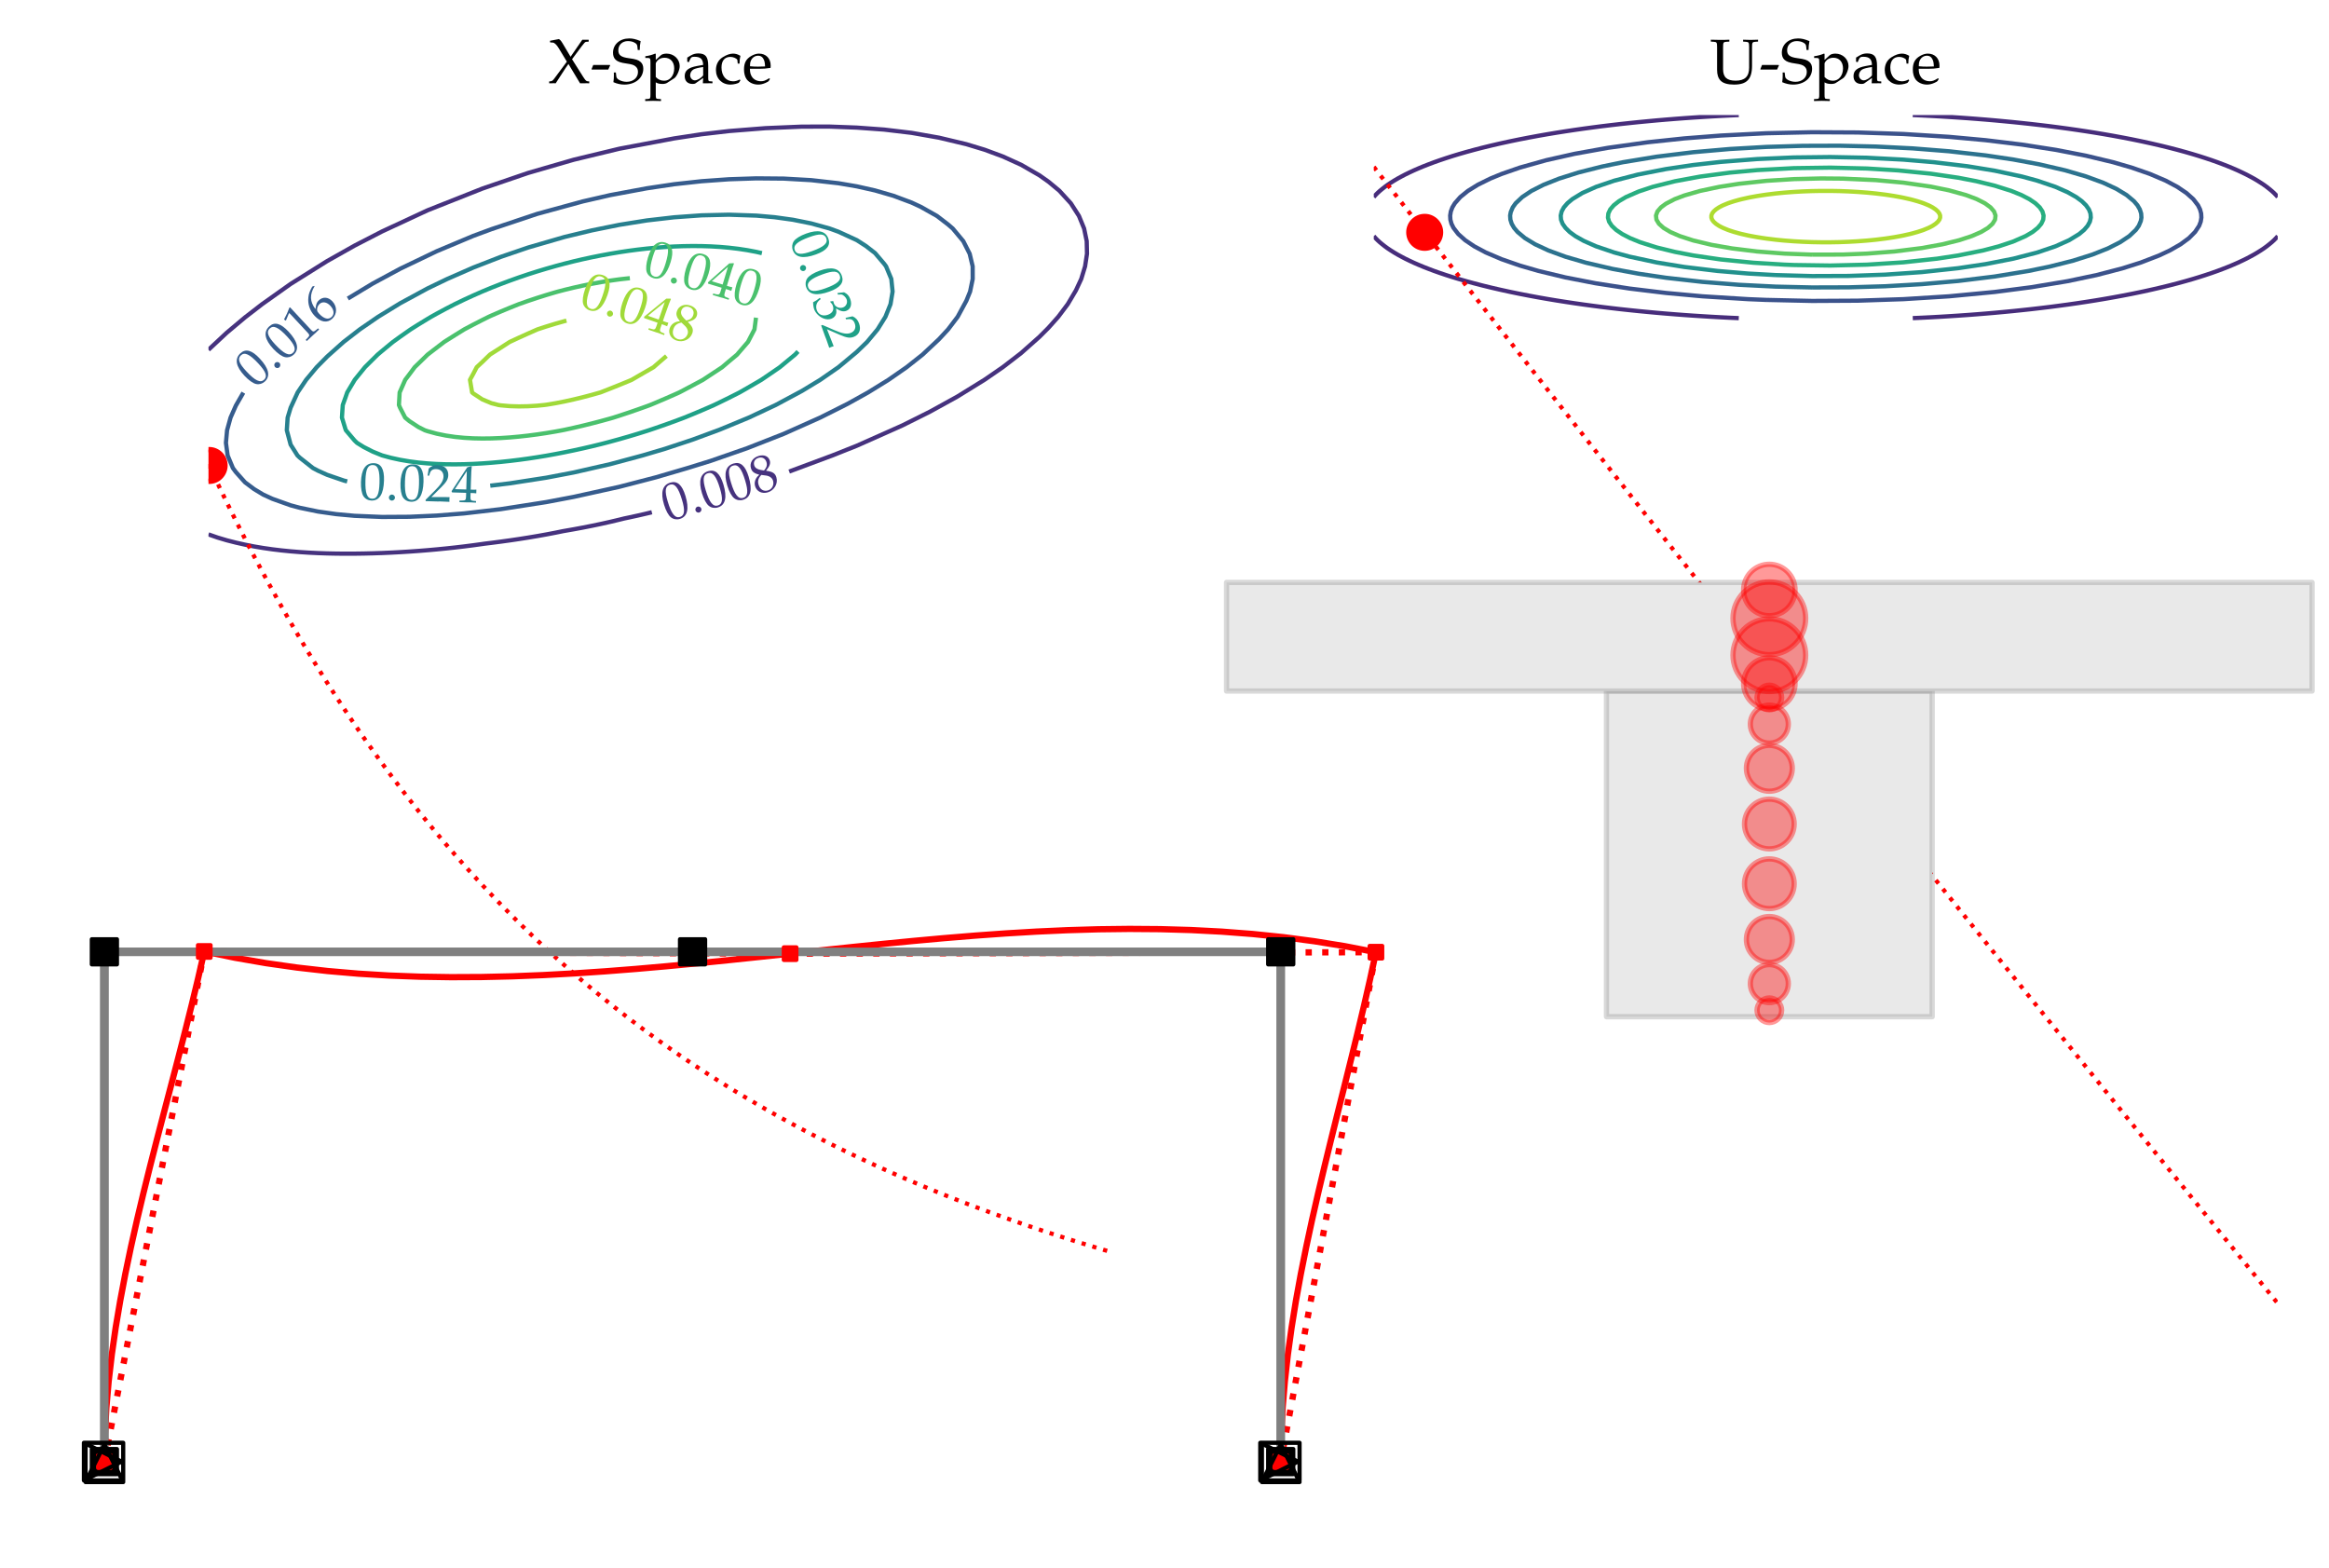 <?xml version="1.0" encoding="UTF-8" standalone="no"?>
<svg
   xmlns:dc="http://purl.org/dc/elements/1.1/"
   xmlns:cc="http://creativecommons.org/ns#"
   xmlns:rdf="http://www.w3.org/1999/02/22-rdf-syntax-ns#"
   xmlns:svg="http://www.w3.org/2000/svg"
   xmlns="http://www.w3.org/2000/svg"
   xmlns:xlink="http://www.w3.org/1999/xlink"
   xmlns:sodipodi="http://sodipodi.sourceforge.net/DTD/sodipodi-0.dtd"
   xmlns:inkscape="http://www.inkscape.org/namespaces/inkscape"
   height="296.4pt"
   version="1.1"
   viewBox="0 0 440.4 296.4"
   width="440.4pt"
   id="svg4171"
   sodipodi:docname="main.svg"
   inkscape:version="1.0.2 (e86c870879, 2021-01-15, custom)">
  <sodipodi:namedview
     pagecolor="#ffffff"
     bordercolor="#666666"
     borderopacity="1"
     objecttolerance="10"
     gridtolerance="10"
     guidetolerance="10"
     inkscape:pageopacity="0"
     inkscape:pageshadow="2"
     inkscape:window-width="2970"
     inkscape:window-height="1514"
     id="namedview4173"
     showgrid="false"
     inkscape:zoom="2.4318828"
     inkscape:cx="271.45461"
     inkscape:cy="226.40841"
     inkscape:window-x="0"
     inkscape:window-y="0"
     inkscape:window-maximized="0"
     inkscape:current-layer="PatchCollection_1" />
  <defs
     id="defs3477">
    <style
       type="text/css"
       id="style3475">*{stroke-linecap:butt;stroke-linejoin:round;}</style>
    <style
       type="text/css"
       id="style7690">*{stroke-linecap:butt;stroke-linejoin:round;}</style>
    <path
       d="M 46.203 71  L 8.906 11.516  C 5.297 5.906 3.5 4.297 0.094 3.5  L -1.906 3  L -1.906 0  C 7.297 0 7.297 0 9.297 0  C 11.203 0.297 11.406 0.297 20 0  L 20 2.797  L 14.797 3.094  C 13.203 3.188 11.703 4.094 11.703 5  C 11.703 5.797 12.406 7.188 14.297 10.5  L 24.5 28  L 49.094 28  L 51.594 9.188  L 51.594 8.891  C 51.594 8.797 51.703 8.5 51.797 8  C 51.906 7.188 52 6.188 52 5.797  C 52 4.188 50.5 3.297 47.703 3.094  L 43.297 2.797  L 43.297 0  C 53.5 0 53.5 0 55.5 0  C 57.5 0.297 57.5 0.297 67.703 0  L 67.703 2.797  L 65.094 3.094  C 60.406 3.797 60.297 3.797 59.5 8.297  L 50.797 71  z M 44.906 60.547  L 48.594 31.594  L 27 31.594  z "
       id="URW_Palladio_L_Italic-65" />
    <path
       d="M 12.297 10.594  C 9.297 10.594 6.594 7.797 6.594 4.797  C 6.594 1.797 9.297 -1 12.203 -1  C 15.406 -1 18.203 1.688 18.203 4.797  C 18.203 7.797 15.406 10.594 12.297 10.594  z M 12.297 45  C 9.297 45 6.594 42.188 6.594 39.188  C 6.594 36.188 9.297 33.391 12.203 33.391  C 15.406 33.391 18.203 36.094 18.203 39.094  C 18.203 42.188 15.406 45 12.297 45  z "
       id="URW_Palladio_L_Roman-58" />
    <path
       d="M 41.594 66.984  L 37.906 68.688  C 28.297 65.516 24.203 63.531 19.094 59.188  C 8.797 50.578 3.203 38.484 3.203 24.766  C 3.203 8.219 11.203 -2 24.094 -2  C 37.094 -2 46.797 8.312 46.797 21.953  C 46.797 33.484 39.906 41 29.297 41  C 24.297 41 21.297 39.688 15.406 34.984  C 14.297 34.094 14.203 33.984 13.094 33.188  C 15.203 51.172 23.594 60.859 41.594 66.203  z M 25.5 34.984  C 33.094 34.984 38.203 28.375 38.203 18.438  C 38.203 8.016 33.094 1.297 25.406 1.297  C 16.906 1.297 12.297 8.609 12.297 22.047  C 12.297 25.562 12.703 27.469 13.797 29.172  C 16 32.578 20.703 34.984 25.5 34.984  z "
       id="URW_Palladio_L_Roman-54" />
    <path
       d="M 16.797 34.547  C 12.703 32.641 11 31.547 8.797 29.438  C 5 25.625 3 21.125 3 15.922  C 3 5.594 11.297 -2 22.594 -2  C 35.594 -2 46.406 8.203 46.406 20.625  C 46.406 28.641 42.703 32.938 31.297 38.156  C 40.406 44.359 43.594 48.562 43.594 54.578  C 43.594 63.188 36.5 69 25.906 69  C 14 69 5.297 61.391 5.297 50.875  C 5.297 44.062 8 40.25 16.797 34.547  z M 28.406 29.531  C 34.703 26.734 38.5 21.828 38.5 16.422  C 38.5 8 32.203 1.391 24.094 1.391  C 15.594 1.391 10.094 7.406 10.094 16.719  C 10.094 24.031 13 28.641 20.406 33.141  z M 22.297 42.359  C 16 45.469 12.797 49.469 12.797 54.469  C 12.797 61.094 17.594 65.594 24.703 65.594  C 32 65.594 36.797 60.781 36.797 53.469  C 36.797 47.766 34.297 43.859 27.797 39.656  z "
       id="URW_Palladio_L_Roman-56-6" />
    <path
       d="M 28 18  L 28 10.688  C 28 4.844 26.906 3.484 22 3.281  L 15.797 3  L 15.797 0  C 29.094 0 29.094 0 31.5 0  C 33.906 0.297 33.906 0.297 47.203 0  L 47.203 3  L 42.406 3.281  C 37.5 3.578 36.406 4.844 36.406 10.688  L 36.406 18  C 42.297 18 44.406 17.891 47.203 17.609  L 47.203 24.688  C 42.5 24.297 40.594 24.297 39.094 24.391  L 38.797 24.391  L 36.406 24.391  L 36.406 38.203  C 36.406 55.875 36.594 64.406 37.094 68.484  L 35.906 69  L 28.5 66.297  L 0.203 20.297  L 1.297 18  z M 28 24.391  L 6.5 24.391  L 28 59.344  z "
       id="URW_Palladio_L_Roman-52" />
    <path
       d="M 12.406 10.594  C 9.406 10.594 6.703 7.797 6.703 4.797  C 6.703 1.797 9.406 -1 12.297 -1  C 15.5 -1 18.297 1.688 18.297 4.797  C 18.297 7.797 15.5 10.594 12.406 10.594  z "
       id="URW_Palladio_L_Roman-46" />
    <path
       d="M 26.297 69  C 10.797 69 2.906 56.688 2.906 32.438  C 2.906 20.719 5 10.609 8.5 5.703  C 12 0.797 17.594 -2 23.797 -2  C 38.906 -2 46.5 11 46.5 36.641  C 46.5 58.578 40 69 26.297 69  z M 24.5 65.484  C 34.203 65.484 38.094 55.672 38.094 31.641  C 38.094 10.312 34.297 1.5 25.094 1.5  C 15.406 1.5 11.297 11.609 11.297 36.047  C 11.297 57.188 15 65.484 24.5 65.484  z "
       id="URW_Palladio_L_Roman-48" />
    <path
       d="M 10.297 66.703  L 15 66.5  C 17.406 66.391 18.5 65.594 18.5 63.891  C 18.5 63.203 17.906 57.891 17.594 56.203  L 10.406 12.797  C 8.906 3.891 8.594 3.391 4.594 3.094  L 1 2.797  L 0.703 0  L 3.906 0  L 13.297 0  L 22.703 0  L 25.906 0  L 26.203 2.781  L 21 3.078  C 18.406 3.281 17.406 3.984 17.406 5.969  C 17.406 6.562 17.5 7.656 17.594 8.047  L 26.5 61.141  C 27.203 65.016 27.703 65.516 31.594 65.906  L 35.094 66.203  L 35.406 69  L 34.5 69  L 24.797 68.688  C 23.094 68.688 21.297 68.688 17 68.797  L 10.594 69  z "
       id="URW_Palladio_L_Italic-73" />
    <path
       d="M 2.094 8.859  C 2.094 6.875 1.906 5.594 1.297 2.391  C 1.094 1.188 1 0.891 0.906 0.188  C 2.406 -0.609 4 -1 5.203 -1  C 8.5 -1 12.406 1.891 15.5 6.578  L 23.094 18.188  L 24.203 11.344  C 25.5 2.891 27.797 -1 31.406 -1  C 33.594 -1 36.797 0.688 40 3.594  L 44.906 7.969  L 44 9.859  C 40.406 6.875 37.906 5.391 36.297 5.391  C 34.797 5.391 33.5 6.391 32.5 8.375  C 31.594 10.25 30.5 13.922 30 16.797  L 28.203 26.812  L 31.703 31.672  C 36.406 38.109 39.094 40.391 42.203 40.391  C 43.797 40.391 45 39.594 45.5 38.109  L 46.906 38.516  L 48.406 46.984  C 47.203 47.688 46.297 48 45.406 48  C 41.406 48 37.406 44.391 31.203 35.234  L 27.5 29.781  L 26.906 34.547  C 25.703 44.391 23 48 17.094 48  C 14.5 48 12.297 47.188 11.406 45.891  L 5.594 37.625  L 7.297 36.625  C 10.297 40 12.297 41.391 14.203 41.391  C 17.5 41.391 19.703 37.328 21.406 27.609  L 22.5 21.453  L 18.5 15.312  C 14.203 8.672 10.797 5.5 8 5.5  C 6.5 5.5 5.406 5.891 5.203 6.391  L 4.094 9.156  z "
       id="URW_Palladio_L_Italic-120" />
    <path
       d="M 1.594 2.594  L 1.594 0  C 20.297 0 20.297 0 23.906 0  C 27.5 0.297 27.5 0.297 46.797 0  C 46.594 2.094 46.594 3.094 46.594 4.484  C 46.594 5.781 46.594 6.781 46.797 8.969  C 35.297 8.469 30.703 8.375 12.203 7.969  L 30.406 27.203  C 40.094 37.469 43.094 42.953 43.094 50.438  C 43.094 61.891 35.297 69 22.594 69  C 15.406 69 10.5 66.984 5.594 61.984  L 3.906 48.438  L 6.797 48.438  L 8.094 53.031  C 9.703 58.797 13.297 61.297 20 61.297  C 28.594 61.297 34.094 55.906 34.094 47.438  C 34.094 39.969 29.906 32.594 18.594 20.625  z "
       id="URW_Palladio_L_Roman-50" />
    <path
       d="M 5.594 1.297  L 6.5 0  C 10.406 0 10.406 0 11.094 0  C 11.797 0.297 11.797 0.297 15.703 0  C 19.906 10.938 24.797 21.391 31.406 33.453  L 49.703 66.484  L 49.703 69.5  C 38.906 69.094 35.406 69 27.297 69  C 20 69 15.094 69.094 5.406 69.5  L 4.406 69  C 4.703 59.484 4.703 59.484 4.703 58.484  C 4.703 57.375 4.703 57.375 4.406 48.234  L 7.406 48.234  L 8.094 53.859  C 8.906 60.094 9.594 60.891 14.203 60.891  L 40.906 60.891  C 36.906 52.656 33.797 46.812 30 40.688  z "
       id="URW_Palladio_L_Roman-55" />
    <path
       d="M 6.703 55.797  L 7.703 55.797  L 20.594 61.594  C 20.703 61.703 20.797 61.703 20.906 61.703  C 21.5 61.703 21.703 60.797 21.703 58.391  L 21.703 9.891  C 21.703 4.688 20.594 3.594 15.203 3.297  L 9.594 3  L 9.594 0  C 25 0 25 0 26.094 0  C 27.406 0 29.594 0 33 -0.109  C 34.203 0.094 37.703 0.094 41.797 0  L 41.797 3  L 36.594 3.297  C 31.094 3.578 30.094 4.672 30.094 9.812  L 30.094 68.484  L 28.703 69  C 22.203 65.609 15.094 62.641 6 59.484  z "
       id="URW_Palladio_L_Roman-49" />
    <path
       d="M 43.703 6.984  L 42.406 7.984  C 36 4.188 33.703 3.297 29.406 3.297  C 22.906 3.297 17.5 6.188 14.703 11.094  C 12.797 14.391 12.094 17.188 11.906 23  L 26.5 23  C 33.406 23 37.703 23.297 44.594 24.391  C 44.703 25.797 44.797 26.688 44.797 27.906  C 44.797 39.469 37.406 47 26.203 47  C 22.5 47 18.203 45.688 14.094 43.297  C 5.906 38.562 2.594 32.328 2.594 21.891  C 2.594 15.594 4.094 10.188 6.797 6.391  C 10.797 1.094 17.5 -2 25 -2  C 28.703 -2 32.406 -1.203 36.5 0.594  C 39.203 1.688 41.297 3 41.703 3.594  z M 35.906 26.688  C 30.703 26.5 28.297 26.391 24.703 26.391  C 20.094 26.391 17.5 26.5 12.094 27  C 12.094 31.719 12.5 33.938 13.797 36.547  C 15.906 40.984 20.203 43.688 25 43.688  C 28.297 43.688 30.906 42.391 32.703 39.672  C 34.906 36.344 35.594 33.438 35.906 26.688  z "
       id="URW_Palladio_L_Roman-101-7" />
    <path
       d="M 27.5 29  L 5.094 29  L 5.094 23.391  L 27.5 23.391  L 27.5 0.797  L 33.094 0.797  L 33.094 23.391  L 55.5 23.391  L 55.5 29  L 33.094 29  L 33.094 51.297  L 27.5 51.297  z "
       id="URW_Palladio_L_Roman-43" />
    <path
       d="M 12.703 60.797  C 25.594 60.391 31.203 60.297 43.203 60.297  L 43.703 60.797  C 43.5 62.594 43.5 63.391 43.5 64.688  C 43.5 66.094 43.5 66.891 43.703 68.688  L 43.203 69.188  C 35.703 68.797 31.203 68.688 25.797 68.688  C 20.297 68.688 15.906 68.797 8.406 69.188  L 7.906 68.688  C 8 62.594 8.094 58.188 8.094 55  C 8.094 46.5 7.797 36.875 7.5 32.438  L 9.5 31.844  C 14.203 36.578 16.906 38 21.797 38  C 31.406 38 37.406 31.125 37.406 20.234  C 37.406 9.047 31 2.5 20.094 2.5  C 14.703 2.5 9.703 4.312 8.297 6.922  L 3.703 15.203  L 1.297 13.781  C 3.594 8.031 4.797 4.812 6.203 0.391  C 9 -1.109 13 -2 17.297 -2  C 24 -2 31.094 0.891 36.594 5.719  C 42.703 11.172 45.906 18.016 45.906 25.484  C 45.906 36.875 37.797 44.891 26.406 44.891  C 21.594 44.891 18 43.594 11.797 39.891  z "
       id="URW_Palladio_L_Roman-53" />
    <path
       d="M -0.703 -17.688  C -0.797 -18.375 -0.797 -18.969 -0.797 -19.453  C -0.797 -23.703 2.906 -27.203 7.406 -27.203  C 18 -27.203 29 -14.922 34.906 3.375  L 49 47.094  L 47.906 48  C 45 46.891 42.703 46.297 40.5 46.094  L 37 32.984  C 35.797 28.312 32.297 21.062 29 16.188  C 25.5 11.125 20.594 6.75 18.406 6.75  C 17.203 6.75 16.297 9.031 16.406 11.516  L 16.5 12.812  L 18 32.078  C 18.203 35.156 18.406 38.938 18.406 41.719  C 18.406 46.188 17.703 48 16 48  C 14.703 48 13.297 47.297 8.5 44  L 0.297 38.438  L 1.406 36.656  L 6.406 39.641  L 6.797 39.938  C 7.797 40.531 8.5 40.828 8.906 40.828  C 10.297 40.828 11.094 38.938 11.094 35.656  C 11.094 35.562 11.094 34.969 11 34.172  L 9.297 10.031  L 9.203 6.062  C 9.203 1.891 11 -1 13.5 -1  C 17.203 -1 25.594 7.453 33.094 18.672  L 28.203 1.688  C 23.094 -15.812 18.094 -23 11.094 -23  C 7.594 -23 4.906 -20.344 4.906 -16.891  C 4.906 -16.391 5 -15.609 5.094 -14.719  L 4.094 -14.328  z "
       id="URW_Palladio_L_Italic-121" />
    <path
       d="M 34.203 32.875  L 36.5 32.875  C 37.297 39.312 38 42.984 38.906 45.594  C 36.5 47.094 33 48 29.297 48  C 24.797 48 17.406 44.391 11.797 39.312  C 6.297 34.453 2.5 24.031 2.5 13.625  C 2.5 4.094 6.703 -1 14.703 -1  C 20.094 -1 24.906 1 30.406 5.484  L 35.406 9.547  L 34.594 11.531  L 33.094 10.547  C 25.906 5.781 22.094 4.094 18.594 4.094  C 13 4.094 10.094 8.062 10.094 15.906  C 10.094 26.625 13.594 36.938 18.5 40.703  C 20.594 42.297 23 43.094 26.094 43.094  C 30.594 43.094 34.203 41.203 34.203 38.828  z "
       id="URW_Palladio_L_Italic-99" />
    <path
       d="M 11.5 0.297  L 12.406 0  C 15 -0.703 16.5 -1 17.594 -1  C 23.203 -1 34.703 6.266 39 12.531  C 43.094 18.578 46.5 29.484 46.5 36.938  C 46.5 43.594 44.203 48 40.594 48  C 36.406 48 31.094 45.391 25.906 40.703  C 21.797 37.234 19.797 34.656 16.203 28.797  L 18.594 40.609  C 18.906 42.297 19.094 43.797 19.094 44.984  C 19.094 46.891 18.297 48 16.906 48  C 14.797 48 11 45.891 3.594 40.609  L 0.797 38.625  L 1.5 36.641  L 4.703 38.719  C 7.5 40.5 8.594 41 9.5 41  C 10.5 41 11.203 40.109 11.203 38.719  C 11.203 37.922 11 35.938 10.797 34.953  L 5 0.891  C 4 -5.188 2.094 -14.484 0.094 -23.656  L -0.703 -27.406  L 0 -28  C 2.094 -27.312 4.094 -26.812 7.297 -26.312  z M 14.297 16.5  C 16.5 29.188 27.203 42.188 35.5 42.188  C 38.094 42.188 39.297 40.016 39.297 35.453  C 39.297 27.406 35.297 15.594 30 8.062  C 28 5.188 24.797 3.688 20.703 3.688  C 17.594 3.688 15.094 4.391 12.5 5.969  z "
       id="URW_Palladio_L_Italic-112" />
    <path
       d="M 2.406 38.609  L 3.094 36.609  L 6.297 38.703  C 10 41 10.297 41.203 11 41.203  C 12.094 41.203 12.797 40.203 12.797 38.703  C 12.797 33.625 8.703 14.359 4.594 0.094  L 5.297 -1  C 7.797 -0.312 10.094 0.297 12.297 0.688  C 14.203 13.266 16.297 19.75 20.906 26.641  C 26.297 35.016 33.797 41.203 38.297 41.203  C 39.406 41.203 40 40.297 40 38.812  C 40 37.016 39.703 34.922 38.906 31.719  L 33.703 10.578  C 32.797 6.875 32.406 4.578 32.406 2.984  C 32.406 0.5 33.5 -1 35.406 -1  C 38 -1 41.594 1.094 51.406 8.375  L 50.406 10.172  L 47.797 8.469  C 44.906 6.578 42.703 5.484 41.703 5.484  C 41 5.484 40.406 6.375 40.406 7.484  C 40.406 7.984 40.5 9.078 40.594 9.469  L 47.203 37.016  C 47.906 39.906 48.297 42.703 48.297 44.391  C 48.297 46.688 47.203 48 45.203 48  C 41 48 34.094 44.203 28.203 38.703  C 24.406 35.219 21.594 31.828 16.406 24.547  L 20.203 40.609  C 20.594 42.406 20.797 43.594 20.797 44.688  C 20.797 46.797 20 48 18.5 48  C 16.406 48 12.5 45.797 5.203 40.609  z "
       id="URW_Palladio_L_Italic-110" />
    <path
       d="M 40.203 47.094  L 39.203 48  L 35.906 46.188  C 31.797 47.594 30.094 48 27.406 48  C 24.594 48 22.594 47.484 19.906 46.188  C 13.703 43.094 10.406 40.109 7.906 35.25  C 3.5 26.406 0.406 14.5 0.406 6.75  C 0.406 2.375 1.906 -1 3.797 -1  C 6 -1 9.797 1.188 13.594 4.562  C 17.797 8.344 21.703 12.812 27.094 20.359  L 24.203 7.75  C 23.797 6.062 23.594 4.266 23.594 2.688  C 23.594 0.297 24.5 -1 26 -1  C 28.297 -1 32.406 1.594 40.594 8.375  L 39.906 10.469  C 39.297 9.969 39 9.766 38.594 9.375  C 35.406 6.672 33.906 5.781 32.406 5.781  C 31.5 5.781 30.906 6.672 30.906 8.078  C 30.906 8.578 30.906 8.875 31 9.172  z M 31.906 41.203  C 29.703 30.328 27.797 25.141 24.406 19.953  C 18.703 11.562 12.594 5.781 9.406 5.781  C 8.203 5.781 7.594 7.078 7.594 9.766  C 7.594 16.156 10.406 27.828 13.906 35.812  C 16.297 41.297 18.594 43.094 23.406 43.094  C 25.703 43.094 27.5 42.688 31.906 41.203  z "
       id="URW_Palladio_L_Italic-97" />
    <clipPath
       id="p2d1666e30e">
      <rect
         height="110.522"
         width="246.326"
         x="7.2"
         y="92.939"
         id="rect7839" />
    </clipPath>
    <style
       type="text/css"
       id="style10668">*{stroke-linecap:butt;stroke-linejoin:round;}</style>
    <path
       d="M -3 3  L 3 3  L 3 -3  L -3 -3  z "
       id="m3e8570c2a2"
       style="stroke:#000000;stroke-linejoin:miter;" />
    <path
       d="M -1.5 1.5  L 1.5 1.5  L 1.5 -1.5  L -1.5 -1.5  z "
       id="m13e719d82e"
       style="stroke:#000000;stroke-linejoin:miter;" />
    <path
       d="M -1.5 1.5  L 1.5 1.5  L 1.5 -1.5  L -1.5 -1.5  z "
       id="m9947263032"
       style="stroke:#ff0000;stroke-linejoin:miter;" />
    <path
       d="M 4.5 0  L -4.5 -4.5  L -4.5 4.5  z "
       id="m8511ad1086"
       style="stroke:#000000;stroke-linejoin:miter;" />
    <path
       d="M 0 -4.5  L -4.5 4.5  L 4.5 4.5  z "
       id="m41ab536769"
       style="stroke:#000000;stroke-linejoin:miter;" />
    <path
       d="M -4.5 4.5  L 4.5 4.5  L 4.5 -4.5  L -4.5 -4.5  z "
       id="mb9284879d8"
       style="stroke:#000000;stroke-linejoin:miter;" />
    <clipPath
       id="pfe259d373a">
      <rect
         height="140.499"
         width="334.8"
         x="54"
         y="73.031"
         id="rect10890" />
    </clipPath>
  </defs>
  <g
     id="patch_1">
    <path
       d="M 0,296.4 H 440.4 V 0 H 0 Z"
       style="fill:none"
       id="path3479" />
  </g>
  <g
     id="PathCollection_1">
    <defs
       id="defs3740">
      <path
         d="M 0,3 C 0.796,3 1.559,2.684 2.121,2.121 2.684,1.559 3,0.796 3,0 3,-0.796 2.684,-1.559 2.121,-2.121 1.559,-2.684 0.796,-3 0,-3 -0.796,-3 -1.559,-2.684 -2.121,-2.121 -2.684,-1.559 -3,-0.796 -3,0 -3,0.796 -2.684,1.559 -2.121,2.121 -1.559,2.684 -0.796,3 0,3 Z"
         id="mdf84572efa"
         style="stroke:#ff0000" />
    </defs>
    <g
       clip-path="url(#pc7e8870e09)"
       id="g3744">
      <use
         style="fill:#ff0000;stroke:#ff0000"
         x="39.546"
         xlink:href="#mdf84572efa"
         y="88.013"
         id="use3742"
         width="100%"
         height="100%" />
    </g>
  </g>
  <g
     id="LineCollection_2">
    <path
       clip-path="url(#pc7e8870e09)"
       d="m 39.422,101.043 1.727,0.601 1.727,0.515 1.727,0.44 0.923,0.206 0.804,0.181 1.727,0.342 1.727,0.292 1.727,0.248 1.727,0.208 1.727,0.172 1.727,0.14 1.727,0.11 1.727,0.084 1.727,0.059 1.727,0.036 1.727,0.015 1.727,-0.005 1.727,-0.024 1.727,-0.041 1.727,-0.058 1.727,-0.075 1.727,-0.091 1.727,-0.107 1.727,-0.122 1.727,-0.138 1.727,-0.154 1.727,-0.17 1.727,-0.186 1.727,-0.203 1.727,-0.221 1.727,-0.239 0.357,-0.053 1.369,-0.167 1.727,-0.224 1.727,-0.239 1.727,-0.255 1.727,-0.272 1.727,-0.29 1.727,-0.309 1.727,-0.33 1.468,-0.298 0.259,-0.044 1.727,-0.303 1.727,-0.321 1.727,-0.341 1.727,-0.362 1.727,-0.385 1.727,-0.41 0.881,-0.218 0.846,-0.177 1.727,-0.377 1.727,-0.399 0.932,-0.229"
       style="fill:none;stroke:#46327e;stroke-width:0.8"
       id="path3752" />
    <path
       clip-path="url(#pc7e8870e09)"
       d="m 149.227,89.159 8.165,-3.041 4.62,-1.838 8.633,-3.843 5.18,-2.586 5.18,-2.854 5.18,-3.202 3.453,-2.378 3.453,-2.659 3.453,-3.063 1.727,-1.73 1.843,-2.07 1.79,-2.384 1.547,-2.609 1.006,-2.159 0.726,-2.384 0.36,-2.384 -0.053,-2.384 -0.494,-2.384 -0.975,-2.384 -1.53,-2.384 -2.178,-2.384 -2.041,-1.693 -1.727,-1.22 -3.453,-1.986 -3.453,-1.57 -3.453,-1.278 -3.453,-1.049 -5.18,-1.231 -5.18,-0.911 -5.18,-0.617 -5.18,-0.376 -5.18,-0.193 -5.18,0.009 -6.907,0.29 -6.907,0.547 -5.18,0.603 -5.18,0.787 -10.36,1.95 -8.633,2.082 -8.633,2.502 -8.633,2.951 -10.36,4.104 -8.633,4.013 -5.18,2.671 -5.18,2.916 -6.907,4.327 -5.396,3.827 -3.237,2.503 -3.453,2.897 -3.453,3.223 v 0"
       style="fill:none;stroke:#46327e;stroke-width:0.8"
       id="path3754" />
  </g>
  <g
     id="LineCollection_3">
    <path
       clip-path="url(#pc7e8870e09)"
       d="m 46.014,74.241 -1.413,2.451 -1.008,2.275 -0.655,2.384 -0.216,2.384 0.322,2.384 0.998,2.384 0.559,0.756 1.727,1.934 1.727,1.294 1.727,1.037 1.727,0.793 3.453,1.232 1.727,0.462 3.453,0.713 3.453,0.492 3.453,0.316 5.18,0.215 5.18,-0.031 5.18,-0.231 5.18,-0.407 6.907,-0.802 8.633,-1.344 5.18,-0.981 8.633,-1.907 6.907,-1.791 5.962,-1.748 4.398,-1.361 6.907,-2.403 6.907,-2.709 6.907,-3.082 5.18,-2.6 3.858,-2.147 3.857,-2.384 3.431,-2.384 3.017,-2.384 3.103,-2.91 1.727,-1.863 1.805,-2.378 1.649,-3.041 0.703,-1.727 0.493,-2.384 -0.007,-2.384 -0.565,-2.384 -1.21,-2.384 -1.989,-2.384 -0.878,-0.76 -2.119,-1.624 -3.061,-1.723 -1.727,-0.804 -3.453,-1.288 -3.453,-1.001 -3.453,-0.776 -3.453,-0.588 -5.18,-0.587 -5.18,-0.293 -5.18,-0.046 -5.18,0.171 -5.18,0.371 -5.18,0.567 -5.18,0.773 -6.907,1.285 -5.18,1.19 -8.633,2.358 -8.633,2.886 -3.453,1.276 -6.907,2.898 -6.907,3.31 -5.18,2.794 -4.726,2.849 v 0"
       style="fill:none;stroke:#365c8d;stroke-width:0.8"
       id="path3757" />
  </g>
  <g
     id="LineCollection_4">
    <path
       clip-path="url(#pc7e8870e09)"
       d="m 92.707,91.834 3.694,-0.444 6.907,-1.069 5.18,-0.988 6.907,-1.576 6.103,-1.64 4.257,-1.26 5.18,-1.718 5.18,-1.914 5.461,-2.259 5.094,-2.384 4.984,-2.673 3.456,-2.095 3.45,-2.394 3.453,-2.875 1.949,-1.883 1.983,-2.384 1.484,-2.384 0.962,-2.384 0.393,-2.384 -0.242,-2.384 -0.993,-2.384 -0.355,-0.479 -1.727,-2.03 -1.727,-1.339 -1.727,-1.11 -3.453,-1.582 -1.727,-0.63 -3.453,-0.948 -3.453,-0.692 -3.453,-0.48 -3.453,-0.301 -5.18,-0.174 -5.18,0.119 -5.18,0.37 -5.18,0.597 -5.18,0.827 -5.18,1.049 -5.18,1.245 -6.907,2.004 -5.18,1.771 -5.18,2.013 -4.92,2.153 -3.713,1.788 -5.18,2.808 -4.17,2.556 -3.466,2.384 -3.084,2.384 -3.094,2.76 -1.983,2.008 -1.991,2.384 -1.603,2.384 -1.33,2.895 -0.566,1.873 -0.156,2.384 0.722,2.715 1.294,2.053 0.433,0.412 2.499,1.971 0.954,0.501 1.727,0.778 3.221,1.105 0.567,0.139 v 0"
       style="fill:none;stroke:#277f8e;stroke-width:0.8"
       id="path3760" />
  </g>
  <g
     id="LineCollection_5">
    <path
       clip-path="url(#pc7e8870e09)"
       d="m 144.069,47.865 -1.05,-0.24 -1.727,-0.325 -1.727,-0.261 -1.727,-0.203 -1.727,-0.15 -1.727,-0.101 -1.727,-0.055 -1.727,-0.013 -1.727,0.026 -1.727,0.063 -1.727,0.099 -1.727,0.132 -1.727,0.165 -1.727,0.197 -1.727,0.228 -1.727,0.259 -1.725,0.29 -0.002,2.97e-4 -1.727,0.317 -1.727,0.345 -1.727,0.374 -1.727,0.403 -1.727,0.433 -1.727,0.464 -0.162,0.046 -1.565,0.445 -1.727,0.519 -1.727,0.55 -1.727,0.583 -0.806,0.287 -0.921,0.329 -1.727,0.647 -1.727,0.68 -1.727,0.716 -0.028,0.012 -1.698,0.746 -1.727,0.793 -1.727,0.831 -0.028,0.014 -1.699,0.877 -1.727,0.928 -1.039,0.58 -0.687,0.408 -1.727,1.052 -1.465,0.925 -0.261,0.18 -1.727,1.213 -1.371,0.99 -0.355,0.29 -1.727,1.426 -0.795,0.668 -0.931,0.92 -1.477,1.464 -0.249,0.311 -1.681,2.073 -0.045,0.078 -1.374,2.306 -0.353,1.02 -0.492,1.364 -0.154,2.384 0.646,2.108 0.097,0.276 1.63,1.922 0.475,0.462 1.252,0.777 1.727,0.881 1.727,0.702 0.069,0.024 1.658,0.448 1.727,0.375 1.727,0.294 1.727,0.224 1.727,0.162 1.727,0.107 1.727,0.058 1.727,0.014 1.727,-0.025 1.727,-0.061 1.727,-0.095 1.727,-0.126 1.727,-0.155 1.727,-0.183 1.727,-0.209 1.727,-0.235 1.727,-0.26 1.727,-0.285 0.268,-0.048 1.458,-0.264 1.727,-0.335 1.727,-0.356 1.727,-0.378 1.727,-0.4 1.727,-0.423 0.884,-0.228 0.842,-0.222 1.727,-0.474 1.727,-0.495 1.727,-0.517 1.727,-0.541 0.413,-0.134 1.313,-0.442 1.727,-0.601 1.727,-0.623 1.727,-0.647 0.181,-0.07 1.545,-0.629 1.727,-0.724 1.727,-0.747 0.641,-0.284 1.086,-0.522 1.727,-0.847 1.727,-0.87 0.282,-0.145 1.444,-0.824 1.727,-1.001 0.95,-0.559 0.777,-0.528 1.727,-1.18 0.982,-0.676 0.745,-0.617 1.727,-1.425 0.414,-0.341 0.558,-0.584"
       style="fill:none;stroke:#1fa187;stroke-width:0.8"
       id="path3763" />
  </g>
  <g
     id="LineCollection_6">
    <path
       clip-path="url(#pc7e8870e09)"
       d="m 119.104,52.604 -0.257,0.022 -1.08,0.118 -0.646,0.075 -1.727,0.242 -1.727,0.279 -1.727,0.315 -1.727,0.349 -1.727,0.383 -1.727,0.417 -1.237,0.324 -0.49,0.136 -1.727,0.514 -1.727,0.544 -1.727,0.575 -1.727,0.608 -0.017,0.006 -1.709,0.683 -1.727,0.718 -1.727,0.748 -0.52,0.236 -1.206,0.6 -1.727,0.885 -1.699,0.898 -0.028,0.017 -1.727,1.069 -1.727,1.087 -0.325,0.21 -1.401,1.069 -1.717,1.315 -0.01,0.01 -1.727,1.683 -0.715,0.692 -1.011,1.361 -0.778,1.023 -0.948,2.153 -0.106,0.231 -0.132,2.384 0.238,0.561 0.944,1.823 0.783,0.646 1.727,1.135 1.199,0.603 0.527,0.178 1.727,0.471 1.727,0.354 1.727,0.255 1.727,0.171 1.727,0.098 1.727,0.035 1.727,-0.021 1.727,-0.07 1.727,-0.114 1.727,-0.154 1.727,-0.191 1.727,-0.225 1.727,-0.258 1.727,-0.288 1.3,-0.24 0.427,-0.086 1.727,-0.378 1.727,-0.403 1.727,-0.427 1.727,-0.451 1.727,-0.475 0.565,-0.164 1.161,-0.372 1.727,-0.574 1.727,-0.594 1.727,-0.615 0.62,-0.229 1.107,-0.462 1.727,-0.737 1.727,-0.754 0.964,-0.431 0.763,-0.399 1.727,-0.914 1.727,-0.924 0.27,-0.147 1.457,-0.962 1.727,-1.136 0.432,-0.286 1.294,-1.103 1.534,-1.281 0.193,-0.231 1.727,-2.003 0.132,-0.149 1.233,-2.384 0.288,-2.211"
       style="fill:none;stroke:#4ac16d;stroke-width:0.8"
       id="path3766" />
  </g>
  <g
     id="LineCollection_7">
    <path
       clip-path="url(#pc7e8870e09)"
       d="m 107.115,60.626 -0.355,0.091 -1.727,0.487 -1.727,0.527 -1.673,0.548 -0.054,0.022 -1.727,0.763 -1.727,0.781 -1.727,0.802 -0.032,0.016 -1.695,1.095 -1.727,1.097 -0.293,0.192 -1.434,1.385 -1.073,0.999 -0.654,1.255 -0.621,1.129 0.401,2.384 0.22,0.194 1.727,1.132 1.727,0.718 1.334,0.339 0.393,0.059 1.727,0.151 1.727,0.051 1.727,-0.032 1.727,-0.104 1.284,-0.124 0.442,-0.055 1.727,-0.285 1.727,-0.337 1.727,-0.381 1.727,-0.42 1.727,-0.455 1.59,-0.45 0.137,-0.05 1.727,-0.678 1.727,-0.691 1.727,-0.706 0.606,-0.259 1.12,-0.65 1.727,-0.998 1.281,-0.736 0.446,-0.396 1.727,-1.493 0.265,-0.223"
       style="fill:none;stroke:#a0da39;stroke-width:0.8"
       id="path3769" />
  </g>
  <g
     id="LineCollection_8" />
  <g
     id="line2d_25">
    <path
       clip-path="url(#pc7e8870e09)"
       d="m 39.422,87.746 1.727,3.662 1.727,3.574 1.727,3.488 1.727,3.404 1.727,3.322 1.727,3.243 1.727,3.166 1.727,3.092 1.727,3.019 1.727,2.948 1.727,2.879 1.727,2.813 1.727,2.748 1.727,2.684 1.727,2.623 1.727,2.563 1.727,2.504 1.727,2.448 1.727,2.393 1.727,2.339 1.727,2.286 1.727,2.236 1.727,2.186 1.727,2.138 1.727,2.091 1.727,2.045 1.727,2 1.727,1.957 1.727,1.915 1.727,1.873 1.727,1.833 1.727,1.794 1.727,1.756 1.727,1.719 1.727,1.683 1.727,1.647 1.727,1.613 1.727,1.579 1.727,1.547 1.727,1.515 1.727,1.483 1.727,1.453 1.727,1.423 1.727,1.395 1.727,1.366 1.727,1.339 1.727,1.312 1.727,1.286 1.727,1.26 1.727,1.235 1.727,1.211 1.727,1.187 1.727,1.164 1.727,1.141 1.727,1.119 1.727,1.098 1.727,1.077 1.727,1.056 1.727,1.036 1.727,1.016 1.727,0.997 1.727,0.978 1.727,0.96 1.727,0.942 1.727,0.924 1.727,0.907 1.727,0.89 1.727,0.874 1.727,0.858 1.727,0.842 1.727,0.827 1.727,0.812 1.727,0.797 1.727,0.783 1.727,0.769 1.727,0.755 1.727,0.742 1.727,0.729 1.727,0.716 1.727,0.703 1.727,0.691 1.727,0.679 1.727,0.667 1.727,0.655 1.727,0.644 1.727,0.633 1.727,0.622 1.727,0.612 1.727,0.601 1.727,0.591 1.727,0.581 1.727,0.571 1.727,0.562 1.727,0.552 1.727,0.543 1.727,0.534 1.727,0.525 1.727,0.517 1.727,0.508"
       style="fill:none;stroke:#ff0000;stroke-width:0.8;stroke-dasharray:0.8, 1.32;stroke-dashoffset:0"
       id="path3773" />
  </g>
  <g
     id="text_15">
    <!-- X-Space -->
    <g
       transform="matrix(0.12,0,0,-0.12,103.676,15.754)"
       id="g3811">
      <defs
         id="defs3795">
        <path
           d="m 64.797,2.984 -3,0.297 C 59.906,3.578 58.703,4.875 55.203,10.25 L 37.594,38.125 53,58.828 c 4.094,5.375 5.297,6.578 6.797,6.781 l 4.109,0.297 v 2.984 H 53.797 l -18.5,-26.875 -12.797,21.5 C 20.203,67.297 18.703,68.984 16.797,70 l -14.094,-2.703 0.203,-2.594 4.5,-0.297 c 2.391,-0.203 5.891,-3.484 9.188,-8.953 L 29.406,34.25 10.5,8.859 c -0.297,-0.5 -0.406,-0.5 -0.594,-0.797 C 7.406,4.688 6.203,3.578 4,3.281 L 1.406,2.984 V 0 c 4.391,0 4.391,0 5.188,0 0.812,0.297 0.812,0.297 5.109,0 L 27.406,24.188 c 1,1.5 2,2.906 4.5,6.406 L 50.297,0 C 56.5,0 56.5,0 57.703,0 c 0.5,0.297 2.797,0.188 7.094,0 z"
           id="URW_Palladio_L_Roman-88" />
        <path
           d="m 28.203,21.797 3,6.688 -0.5,0.516 H 4.406 l -2.703,-6.703 0.5,-0.5 z"
           id="URW_Palladio_L_Roman-45" />
        <path
           d="m 44.703,52.672 c 0,5.312 0.391,8.719 1.391,14.125 -8,3.188 -12.5,4.203 -18,4.203 -14.891,0 -25.688,-9.406 -25.688,-22.531 0,-4.906 1.297,-8.516 4.188,-11.219 3.406,-3.109 8,-4.703 17.703,-6.016 C 32,30.141 35.5,29.031 38.094,26.734 c 2.609,-2.109 3.812,-5.016 3.812,-8.812 0,-9.016 -7.5,-15.531 -17.906,-15.531 -8,0 -15.797,3.906 -16.297,8.016 L 6.906,17.109 H 3.703 c 0.094,-1.797 0.094,-3.406 0.094,-4 C 3.797,8.5 3.594,6.297 3,1.797 8.703,-0.703 14.5,-2 20.297,-2 c 17.406,0 30,10.5 30,25.031 0,4.703 -1.297,8 -4.094,10.609 -3.5,3.312 -7.703,4.609 -18.906,6.109 -12.203,1.609 -16.5,4.906 -16.5,12.625 0,8.406 6.297,14.422 15.109,14.422 3.891,0 7.594,-0.797 10.297,-2.312 C 39.5,62.781 40.594,61.281 40.906,58.375 L 41.5,52.672 Z"
           id="URW_Palladio_L_Roman-83" />
        <path
           d="m 1,40.094 h 3.703 c 4,0 4.391,-0.703 4.391,-7.281 v -50.281 c 0,-6.328 -0.297,-7.031 -3.688,-7.234 L 0.797,-25 v -3 c 10,0.297 10,0.297 12.5,0.297 2.5,0 2.5,0 12.5,-0.297 v 3 l -4.594,0.297 C 17.797,-24.5 17.5,-23.797 17.5,-17.469 V 1.5 c 3,-1.812 6.203,-2.5 10.703,-2.5 2.891,0 5.5,0.594 7.094,1.594 l 11.406,7.391 c 4,2.594 8.703,12.859 8.703,19.25 C 55.406,38.297 46.203,47 34.594,47 30.906,47 27.297,45.984 25.703,44.484 L 17.5,37 v 9.594 L 16.594,47 C 11.5,44.891 6.297,43.484 1,42.891 Z m 16.5,-9.375 c 0,1.391 0.5,2.5 1.797,4.188 2.906,3.688 7,5.578 12,5.578 9.406,0 15.406,-6.578 15.406,-16.938 C 46.703,12.375 40,4.094 31,4.094 c -5.5,0 -9.594,1.797 -13.5,5.891 z"
           id="URW_Palladio_L_Roman-112" />
        <path
           d="m 32.406,8.5 -0.5,-8.5 c 6.5,0 6.5,0 7.797,0 0.5,0.297 3,0.188 7.391,0 V 3 L 43.203,3.188 C 40.797,3.297 40.406,4.094 40.406,9 v 18.359 c 0,14.641 -4.203,19.938 -15.812,19.938 -4.297,0 -8.297,-1.109 -12.094,-3.406 L 7.203,40.688 v -6.516 l 2.594,-0.703 1.297,3.109 C 13.203,41.281 14.203,42 18.797,42 28.203,42 32.094,38.281 32.406,29.156 L 22.5,27.359 C 8.906,24.844 3.203,20.141 3.203,11.406 3.203,3.5 7.906,-1 15.797,-1 c 1.797,0 3.5,0.297 4.203,0.797 z m 0,4.094 C 29.5,8.5 23.203,4.688 19.297,4.688 c -4,0 -7.5,3.703 -7.5,8 0,3.703 2,7.203 5,9.109 2.5,1.5 8,2.891 15.609,4 z"
           id="URW_Palladio_L_Roman-97" />
        <path
           d="m 39.906,31.172 c 0,4.609 0.5,8.719 1.391,12.312 -4,2.406 -7.5,3.516 -11.594,3.516 -4.797,0 -10.406,-1.906 -16.406,-5.703 -7,-4.422 -10.703,-11.438 -10.703,-20.25 C 2.594,7.5 12.094,-2 25.5,-2 c 5.203,0 12.703,1.891 13.703,3.391 l 2.094,3.203 -1,1.5 c -3.703,-2 -6.891,-2.906 -10.5,-2.906 -11.094,0 -18.391,8.625 -18.391,21.859 0,10.734 5,16.75 14,16.75 4.391,0 9.188,-2 11,-4.516 l 0.688,-6.109 z"
           id="URW_Palladio_L_Roman-99" />
        <path
           d="m 43.703,6.984 -1.297,1 C 36,4.188 33.703,3.297 29.406,3.297 22.906,3.297 17.5,6.188 14.703,11.094 12.797,14.391 12.094,17.188 11.906,23 H 26.5 c 6.906,0 11.203,0.297 18.094,1.391 0.109,1.406 0.203,2.297 0.203,3.516 0,11.562 -7.391,19.094 -18.594,19.094 -3.703,0 -8,-1.312 -12.109,-3.703 -8.188,-4.734 -11.5,-10.969 -11.5,-21.406 0,-6.297 1.5,-11.703 4.203,-15.5 C 10.797,1.094 17.5,-2 25,-2 c 3.703,0 7.406,0.797 11.5,2.594 2.703,1.094 4.797,2.406 5.203,3 z M 35.906,26.688 C 30.703,26.5 28.297,26.391 24.703,26.391 20.094,26.391 17.5,26.5 12.094,27 c 0,4.719 0.406,6.938 1.703,9.547 2.109,4.438 6.406,7.141 11.203,7.141 3.297,0 5.906,-1.297 7.703,-4.016 C 34.906,36.344 35.594,33.438 35.906,26.688 Z"
           id="URW_Palladio_L_Roman-101" />
      </defs>
      <use
         transform="scale(0.996)"
         xlink:href="#URW_Palladio_L_Roman-88"
         id="use3797"
         x="0"
         y="0"
         width="100%"
         height="100%" />
      <use
         transform="matrix(0.996,0,0,0.996,66.45,0)"
         xlink:href="#URW_Palladio_L_Roman-45"
         id="use3799"
         x="0"
         y="0"
         width="100%"
         height="100%" />
      <use
         transform="matrix(0.996,0,0,0.996,99.625,0)"
         xlink:href="#URW_Palladio_L_Roman-83"
         id="use3801"
         x="0"
         y="0"
         width="100%"
         height="100%" />
      <use
         transform="matrix(0.996,0,0,0.996,151.929,0)"
         xlink:href="#URW_Palladio_L_Roman-112"
         id="use3803"
         x="0"
         y="0"
         width="100%"
         height="100%" />
      <use
         transform="matrix(0.996,0,0,0.996,211.803,0)"
         xlink:href="#URW_Palladio_L_Roman-97"
         id="use3805"
         x="0"
         y="0"
         width="100%"
         height="100%" />
      <use
         transform="matrix(0.996,0,0,0.996,261.617,0)"
         xlink:href="#URW_Palladio_L_Roman-99"
         id="use3807"
         x="0"
         y="0"
         width="100%"
         height="100%" />
      <use
         transform="matrix(0.996,0,0,0.996,305.85,0)"
         xlink:href="#URW_Palladio_L_Roman-101"
         id="use3809"
         x="0"
         y="0"
         width="100%"
         height="100%" />
    </g>
  </g>
  <g
     id="text_17">
    <!-- 0.008 -->
    <g
       style="fill:#46327e"
       transform="matrix(0.096,-0.029,-0.029,-0.096,126.227,98.612)"
       id="g3840">
      <defs
         id="defs3828">
        <path
           d="m 16.797,34.547 c -4.094,-1.906 -5.797,-3 -8,-5.109 C 5,25.625 3,21.125 3,15.922 3,5.594 11.297,-2 22.594,-2 c 13,0 23.812,10.203 23.812,22.625 0,8.016 -3.703,12.312 -15.109,17.531 C 40.406,44.359 43.594,48.562 43.594,54.578 43.594,63.188 36.5,69 25.906,69 14,69 5.297,61.391 5.297,50.875 5.297,44.062 8,40.25 16.797,34.547 Z M 28.406,29.531 C 34.703,26.734 38.5,21.828 38.5,16.422 38.5,8 32.203,1.391 24.094,1.391 c -8.5,0 -14,6.016 -14,15.328 0,7.312 2.906,11.922 10.312,16.422 z m -6.109,12.828 c -6.297,3.109 -9.5,7.109 -9.5,12.109 0,6.625 4.797,11.125 11.906,11.125 7.297,0 12.094,-4.812 12.094,-12.125 0,-5.703 -2.5,-9.609 -9,-13.812 z"
           id="URW_Palladio_L_Roman-56" />
      </defs>
      <path
         d="m 26.199,68.742 c -15.442,0 -23.303,-12.267 -23.303,-36.426 0,-11.675 2.086,-21.747 5.573,-26.634 3.487,-4.888 9.06,-7.674 15.24,-7.674 15.053,0 22.618,12.951 22.618,38.496 0,21.856 -6.476,32.238 -20.128,32.238 z m -1.79,-3.502 c 9.667,0 13.543,-9.776 13.543,-33.717 0,-21.248 -3.783,-30.028 -12.951,-30.028 -9.651,0 -13.745,10.072 -13.745,34.418 0,21.062 3.689,29.328 13.154,29.328 z"
         id="use3830"
         style="stroke-width:0.996" />
      <path
         d="m 62.173,10.554 c -2.989,0 -5.682,-2.786 -5.682,-5.775 0,-2.989 2.693,-5.775 5.573,-5.775 3.191,0 5.978,2.677 5.978,5.775 0,2.989 -2.786,5.775 -5.869,5.775 z"
         id="use3832"
         style="stroke-width:0.996" />
      <path
         d="m 100.918,68.742 c -15.442,0 -23.303,-12.267 -23.303,-36.426 0,-11.675 2.086,-21.747 5.573,-26.634 3.487,-4.888 9.06,-7.674 15.24,-7.674 15.053,0 22.618,12.951 22.618,38.496 0,21.856 -6.476,32.238 -20.128,32.238 z m -1.79,-3.502 c 9.667,0 13.543,-9.776 13.543,-33.717 0,-21.248 -3.783,-30.028 -12.951,-30.028 -9.651,0 -13.745,10.072 -13.745,34.418 0,21.062 3.689,29.328 13.154,29.328 z"
         id="use3834"
         style="stroke-width:0.996" />
      <path
         d="m 150.732,68.742 c -15.442,0 -23.303,-12.267 -23.303,-36.426 0,-11.675 2.086,-21.747 5.573,-26.634 3.487,-4.888 9.06,-7.674 15.24,-7.674 15.053,0 22.618,12.951 22.618,38.496 0,21.856 -6.476,32.238 -20.128,32.238 z m -1.79,-3.502 c 9.667,0 13.543,-9.776 13.543,-33.717 0,-21.248 -3.783,-30.028 -12.951,-30.028 -9.651,0 -13.745,10.072 -13.745,34.418 0,21.062 3.689,29.328 13.154,29.328 z"
         id="use3836"
         style="stroke-width:0.996" />
      <use
         transform="matrix(0.996,0,0,0.996,174.346,0)"
         xlink:href="#URW_Palladio_L_Roman-56"
         id="use3838"
         x="0"
         y="0"
         width="100%"
         height="100%" />
    </g>
  </g>
  <g
     id="text_18">
    <!-- 0.016 -->
    <g
       style="fill:#365c8d"
       transform="matrix(0.073,-0.068,-0.068,-0.073,48.215,73.603)"
       id="g3853">
      <path
         d="m 26.199,68.742 c -15.442,0 -23.303,-12.267 -23.303,-36.426 0,-11.675 2.086,-21.747 5.573,-26.634 3.487,-4.888 9.06,-7.674 15.24,-7.674 15.053,0 22.618,12.951 22.618,38.496 0,21.856 -6.476,32.238 -20.128,32.238 z m -1.79,-3.502 c 9.667,0 13.543,-9.776 13.543,-33.717 0,-21.248 -3.783,-30.028 -12.951,-30.028 -9.651,0 -13.745,10.072 -13.745,34.418 0,21.062 3.689,29.328 13.154,29.328 z"
         id="use3843"
         style="stroke-width:0.996" />
      <path
         d="m 62.173,10.554 c -2.989,0 -5.682,-2.786 -5.682,-5.775 0,-2.989 2.693,-5.775 5.573,-5.775 3.191,0 5.978,2.677 5.978,5.775 0,2.989 -2.786,5.775 -5.869,5.775 z"
         id="use3845"
         style="stroke-width:0.996" />
      <path
         d="m 100.918,68.742 c -15.442,0 -23.303,-12.267 -23.303,-36.426 0,-11.675 2.086,-21.747 5.573,-26.634 3.487,-4.888 9.06,-7.674 15.24,-7.674 15.053,0 22.618,12.951 22.618,38.496 0,21.856 -6.476,32.238 -20.128,32.238 z m -1.79,-3.502 c 9.667,0 13.543,-9.776 13.543,-33.717 0,-21.248 -3.783,-30.028 -12.951,-30.028 -9.651,0 -13.745,10.072 -13.745,34.418 0,21.062 3.689,29.328 13.154,29.328 z"
         id="use3847"
         style="stroke-width:0.996" />
      <path
         d="m 131.211,55.588 h 0.996 l 12.842,5.775 c 0.109,0.109 0.202,0.109 0.311,0.109 0.592,0 0.794,-0.903 0.794,-3.3 V 9.854 c 0,-5.184 -1.105,-6.273 -6.476,-6.569 L 134.091,2.989 V 0 c 15.349,0 15.349,0 16.438,0 1.308,0 3.487,0 6.88,-0.109 C 158.608,0.093 162.095,0.093 166.174,0 v 2.989 l -5.184,0.296 c -5.479,0.28 -6.476,1.37 -6.476,6.491 V 68.229 l -1.385,0.514 C 146.653,65.364 139.57,62.407 130.511,59.262 Z"
         id="use3849"
         style="stroke-width:0.996" />
      <path
         d="m 215.785,66.734 -3.674,1.697 c -9.573,-3.16 -13.652,-5.137 -18.742,-9.465 -10.258,-8.577 -15.831,-20.626 -15.831,-34.293 0,-16.485 7.97,-26.666 20.813,-26.666 12.951,0 22.618,10.274 22.618,23.864 0,11.488 -6.865,18.976 -17.435,18.976 -4.981,0 -7.97,-1.308 -13.839,-5.993 -1.105,-0.887 -1.199,-0.996 -2.304,-1.79 2.102,17.917 10.461,27.568 28.394,32.892 z M 199.751,34.854 c 7.565,0 12.656,-6.585 12.656,-16.485 0,-10.383 -5.09,-17.077 -12.749,-17.077 -8.468,0 -13.06,7.285 -13.06,20.672 0,3.502 0.405,5.402 1.494,7.098 2.195,3.394 6.88,5.791 11.659,5.791 z"
         id="use3851"
         style="stroke-width:0.996" />
    </g>
  </g>
  <g
     id="text_19">
    <!-- 0.024 -->
    <g
       style="fill:#277f8e"
       transform="matrix(0.1,0.003,0.003,-0.1,67.87,94.374)"
       id="g3866">
      <path
         d="m 26.199,68.742 c -15.442,0 -23.303,-12.267 -23.303,-36.426 0,-11.675 2.086,-21.747 5.573,-26.634 3.487,-4.888 9.06,-7.674 15.24,-7.674 15.053,0 22.618,12.951 22.618,38.496 0,21.856 -6.476,32.238 -20.128,32.238 z m -1.79,-3.502 c 9.667,0 13.543,-9.776 13.543,-33.717 0,-21.248 -3.783,-30.028 -12.951,-30.028 -9.651,0 -13.745,10.072 -13.745,34.418 0,21.062 3.689,29.328 13.154,29.328 z"
         id="use3856"
         style="stroke-width:0.996" />
      <path
         d="m 62.173,10.554 c -2.989,0 -5.682,-2.786 -5.682,-5.775 0,-2.989 2.693,-5.775 5.573,-5.775 3.191,0 5.978,2.677 5.978,5.775 0,2.989 -2.786,5.775 -5.869,5.775 z"
         id="use3858"
         style="stroke-width:0.996" />
      <path
         d="m 100.918,68.742 c -15.442,0 -23.303,-12.267 -23.303,-36.426 0,-11.675 2.086,-21.747 5.573,-26.634 3.487,-4.888 9.06,-7.674 15.24,-7.674 15.053,0 22.618,12.951 22.618,38.496 0,21.856 -6.476,32.238 -20.128,32.238 z m -1.79,-3.502 c 9.667,0 13.543,-9.776 13.543,-33.717 0,-21.248 -3.783,-30.028 -12.951,-30.028 -9.651,0 -13.745,10.072 -13.745,34.418 0,21.062 3.689,29.328 13.154,29.328 z"
         id="use3860"
         style="stroke-width:0.996" />
      <path
         d="M 126.121,2.584 V 0 c 18.633,0 18.633,0 22.229,0 3.58,0.296 3.58,0.296 22.805,0 -0.202,2.086 -0.202,3.082 -0.202,4.468 0,1.292 0,2.288 0.202,4.468 -11.457,-0.498 -16.034,-0.592 -34.465,-0.996 l 18.135,19.163 c 9.651,10.227 12.64,15.691 12.64,23.148 0,11.41 -7.768,18.493 -20.423,18.493 -7.161,0 -12.049,-2.008 -16.936,-6.989 l -1.681,-13.496 h 2.88 l 1.292,4.577 c 1.603,5.744 5.184,8.235 11.862,8.235 8.562,0 14.041,-5.37 14.041,-13.808 0,-7.441 -4.172,-14.788 -15.442,-26.712 z"
         id="use3862"
         style="stroke-width:0.996" />
      <path
         d="m 202.242,17.933 v -7.285 c 0,-5.822 -1.09,-7.176 -5.978,-7.379 L 190.084,2.989 V 0 c 13.247,0 13.247,0 15.644,0 2.397,0.296 2.397,0.296 15.644,0 v 2.989 l -4.779,0.28 c -4.888,0.296 -5.978,1.557 -5.978,7.379 v 7.285 c 5.869,0 7.97,-0.109 10.757,-0.389 v 7.052 c -4.686,-0.389 -6.585,-0.389 -8.079,-0.296 h -0.296 -2.382 v 13.761 c 0,17.606 0.187,26.105 0.685,30.168 l -1.183,0.514 -7.379,-2.693 -28.191,-45.828 1.09,-2.288 z m 0,6.367 h -21.42 l 21.42,34.823 z"
         id="use3864"
         style="stroke-width:0.996" />
    </g>
  </g>
  <g
     id="text_20">
    <!-- 0.032 -->
    <g
       style="fill:#1fa187"
       transform="matrix(0.034,0.094,0.094,-0.034,149.291,44.993)"
       id="g3879">
      <path
         d="m 26.199,68.742 c -15.442,0 -23.303,-12.267 -23.303,-36.426 0,-11.675 2.086,-21.747 5.573,-26.634 3.487,-4.888 9.06,-7.674 15.24,-7.674 15.053,0 22.618,12.951 22.618,38.496 0,21.856 -6.476,32.238 -20.128,32.238 z m -1.79,-3.502 c 9.667,0 13.543,-9.776 13.543,-33.717 0,-21.248 -3.783,-30.028 -12.951,-30.028 -9.651,0 -13.745,10.072 -13.745,34.418 0,21.062 3.689,29.328 13.154,29.328 z"
         id="use3869"
         style="stroke-width:0.996" />
      <path
         d="m 62.173,10.554 c -2.989,0 -5.682,-2.786 -5.682,-5.775 0,-2.989 2.693,-5.775 5.573,-5.775 3.191,0 5.978,2.677 5.978,5.775 0,2.989 -2.786,5.775 -5.869,5.775 z"
         id="use3871"
         style="stroke-width:0.996" />
      <path
         d="m 100.918,68.742 c -15.442,0 -23.303,-12.267 -23.303,-36.426 0,-11.675 2.086,-21.747 5.573,-26.634 3.487,-4.888 9.06,-7.674 15.24,-7.674 15.053,0 22.618,12.951 22.618,38.496 0,21.856 -6.476,32.238 -20.128,32.238 z m -1.79,-3.502 c 9.667,0 13.543,-9.776 13.543,-33.717 0,-21.248 -3.783,-30.028 -12.951,-30.028 -9.651,0 -13.745,10.072 -13.745,34.418 0,21.062 3.689,29.328 13.154,29.328 z"
         id="use3873"
         style="stroke-width:0.996" />
      <path
         d="m 128.814,49.751 h 3.098 l 1.79,5.557 c 1.09,3.378 7.363,6.756 12.547,6.756 6.476,0 11.753,-5.262 11.753,-11.519 0,-7.441 -5.869,-13.683 -12.951,-13.683 -0.794,0 -1.884,0.093 -3.176,0.187 l -1.494,0.109 -1.199,-5.293 0.701,-0.607 c 3.783,1.712 5.666,2.21 8.359,2.21 8.266,0 13.06,-5.324 13.06,-14.446 0,-10.227 -6.087,-16.936 -15.349,-16.936 -4.577,0 -8.671,1.51 -11.659,4.312 -2.382,2.21 -3.689,4.514 -5.573,9.916 l -2.693,-0.996 c 2.086,-6.118 2.895,-9.729 3.487,-14.726 5.277,-1.79 9.667,-2.584 13.356,-2.584 7.97,0 17.123,4.483 22.603,11.192 3.394,4.11 5.09,8.531 5.09,13.232 0,4.81 -1.993,9.029 -5.588,11.535 -2.491,1.79 -4.779,2.584 -9.76,3.487 7.97,6.149 10.959,10.71 10.959,16.563 0,8.842 -7.363,14.726 -18.431,14.726 -6.771,0 -11.255,-1.899 -16.034,-6.678 z"
         id="use3875"
         style="stroke-width:0.996" />
      <path
         d="M 175.934,2.584 V 0 c 18.633,0 18.633,0 22.229,0 3.58,0.296 3.58,0.296 22.805,0 -0.202,2.086 -0.202,3.082 -0.202,4.468 0,1.292 0,2.288 0.202,4.468 -11.457,-0.498 -16.034,-0.592 -34.465,-0.996 l 18.135,19.163 c 9.651,10.227 12.64,15.691 12.64,23.148 0,11.41 -7.768,18.493 -20.423,18.493 -7.161,0 -12.049,-2.008 -16.936,-6.989 l -1.681,-13.496 h 2.88 l 1.292,4.577 c 1.603,5.744 5.184,8.235 11.862,8.235 8.562,0 14.041,-5.37 14.041,-13.808 0,-7.441 -4.172,-14.788 -15.442,-26.712 z"
         id="use3877"
         style="stroke-width:0.996" />
    </g>
  </g>
  <g
     id="text_21">
    <!-- 0.040 -->
    <g
       style="fill:#4ac16d"
       transform="matrix(0.096,0.029,0.029,-0.096,121.308,51.709)"
       id="g3892">
      <path
         d="m 26.199,68.742 c -15.442,0 -23.303,-12.267 -23.303,-36.426 0,-11.675 2.086,-21.747 5.573,-26.634 3.487,-4.888 9.06,-7.674 15.24,-7.674 15.053,0 22.618,12.951 22.618,38.496 0,21.856 -6.476,32.238 -20.128,32.238 z m -1.79,-3.502 c 9.667,0 13.543,-9.776 13.543,-33.717 0,-21.248 -3.783,-30.028 -12.951,-30.028 -9.651,0 -13.745,10.072 -13.745,34.418 0,21.062 3.689,29.328 13.154,29.328 z"
         id="use3882"
         style="stroke-width:0.996" />
      <path
         d="m 62.173,10.554 c -2.989,0 -5.682,-2.786 -5.682,-5.775 0,-2.989 2.693,-5.775 5.573,-5.775 3.191,0 5.978,2.677 5.978,5.775 0,2.989 -2.786,5.775 -5.869,5.775 z"
         id="use3884"
         style="stroke-width:0.996" />
      <path
         d="m 100.918,68.742 c -15.442,0 -23.303,-12.267 -23.303,-36.426 0,-11.675 2.086,-21.747 5.573,-26.634 3.487,-4.888 9.06,-7.674 15.24,-7.674 15.053,0 22.618,12.951 22.618,38.496 0,21.856 -6.476,32.238 -20.128,32.238 z m -1.79,-3.502 c 9.667,0 13.543,-9.776 13.543,-33.717 0,-21.248 -3.783,-30.028 -12.951,-30.028 -9.651,0 -13.745,10.072 -13.745,34.418 0,21.062 3.689,29.328 13.154,29.328 z"
         id="use3886"
         style="stroke-width:0.996" />
      <path
         d="m 152.428,17.933 v -7.285 c 0,-5.822 -1.09,-7.176 -5.978,-7.379 L 140.271,2.989 V 0 c 13.247,0 13.247,0 15.644,0 2.397,0.296 2.397,0.296 15.644,0 v 2.989 l -4.779,0.28 c -4.888,0.296 -5.978,1.557 -5.978,7.379 v 7.285 c 5.869,0 7.97,-0.109 10.757,-0.389 v 7.052 c -4.686,-0.389 -6.585,-0.389 -8.079,-0.296 h -0.296 -2.382 v 13.761 c 0,17.606 0.187,26.105 0.685,30.168 l -1.183,0.514 -7.379,-2.693 -28.191,-45.828 1.09,-2.288 z m 0,6.367 h -21.42 l 21.42,34.823 z"
         id="use3888"
         style="stroke-width:0.996" />
      <path
         d="m 200.545,68.742 c -15.442,0 -23.303,-12.267 -23.303,-36.426 0,-11.675 2.086,-21.747 5.573,-26.634 3.487,-4.888 9.06,-7.674 15.24,-7.674 15.053,0 22.618,12.951 22.618,38.496 0,21.856 -6.476,32.238 -20.128,32.238 z m -1.79,-3.502 c 9.667,0 13.543,-9.776 13.543,-33.717 0,-21.248 -3.783,-30.028 -12.951,-30.028 -9.651,0 -13.745,10.072 -13.745,34.418 0,21.062 3.689,29.328 13.154,29.328 z"
         id="use3890"
         style="stroke-width:0.996" />
    </g>
  </g>
  <g
     id="text_22">
    <!-- 0.048 -->
    <g
       style="fill:#a0da39"
       transform="matrix(0.095,0.033,0.033,-0.095,109.274,57.7)"
       id="g3905">
      <path
         d="m 26.199,68.742 c -15.442,0 -23.303,-12.267 -23.303,-36.426 0,-11.675 2.086,-21.747 5.573,-26.634 3.487,-4.888 9.06,-7.674 15.24,-7.674 15.053,0 22.618,12.951 22.618,38.496 0,21.856 -6.476,32.238 -20.128,32.238 z m -1.79,-3.502 c 9.667,0 13.543,-9.776 13.543,-33.717 0,-21.248 -3.783,-30.028 -12.951,-30.028 -9.651,0 -13.745,10.072 -13.745,34.418 0,21.062 3.689,29.328 13.154,29.328 z"
         id="use3895"
         style="stroke-width:0.996" />
      <path
         d="m 62.173,10.554 c -2.989,0 -5.682,-2.786 -5.682,-5.775 0,-2.989 2.693,-5.775 5.573,-5.775 3.191,0 5.978,2.677 5.978,5.775 0,2.989 -2.786,5.775 -5.869,5.775 z"
         id="use3897"
         style="stroke-width:0.996" />
      <path
         d="m 100.918,68.742 c -15.442,0 -23.303,-12.267 -23.303,-36.426 0,-11.675 2.086,-21.747 5.573,-26.634 3.487,-4.888 9.06,-7.674 15.24,-7.674 15.053,0 22.618,12.951 22.618,38.496 0,21.856 -6.476,32.238 -20.128,32.238 z m -1.79,-3.502 c 9.667,0 13.543,-9.776 13.543,-33.717 0,-21.248 -3.783,-30.028 -12.951,-30.028 -9.651,0 -13.745,10.072 -13.745,34.418 0,21.062 3.689,29.328 13.154,29.328 z"
         id="use3899"
         style="stroke-width:0.996" />
      <path
         d="m 152.428,17.933 v -7.285 c 0,-5.822 -1.09,-7.176 -5.978,-7.379 L 140.271,2.989 V 0 c 13.247,0 13.247,0 15.644,0 2.397,0.296 2.397,0.296 15.644,0 v 2.989 l -4.779,0.28 c -4.888,0.296 -5.978,1.557 -5.978,7.379 v 7.285 c 5.869,0 7.97,-0.109 10.757,-0.389 v 7.052 c -4.686,-0.389 -6.585,-0.389 -8.079,-0.296 h -0.296 -2.382 v 13.761 c 0,17.606 0.187,26.105 0.685,30.168 l -1.183,0.514 -7.379,-2.693 -28.191,-45.828 1.09,-2.288 z m 0,6.367 h -21.42 l 21.42,34.823 z"
         id="use3901"
         style="stroke-width:0.996" />
      <use
         transform="matrix(0.996,0,0,0.996,174.346,0)"
         xlink:href="#URW_Palladio_L_Roman-56"
         id="use3903"
         x="0"
         y="0"
         width="100%"
         height="100%" />
    </g>
  </g>
  <g
     id="PathCollection_2">
    <g
       clip-path="url(#p389e8f40e8)"
       id="g4094">
      <use
         style="fill:#ff0000;stroke:#ff0000"
         x="269.402"
         xlink:href="#mdf84572efa"
         y="43.931"
         id="use4092"
         width="100%"
         height="100%" />
    </g>
  </g>
  <g
     id="LineCollection_9" />
  <g
     id="LineCollection_10">
    <path
       clip-path="url(#p389e8f40e8)"
       d="m 361.695,60.152 1.675,-0.074 1.727,-0.086 1.727,-0.095 1.727,-0.105 0.41,-0.027 1.317,-0.084 1.727,-0.12 1.727,-0.131 0.645,-0.053 1.082,-0.086 1.727,-0.148 1.663,-0.155 0.063,-0.006 1.727,-0.165 1.727,-0.179 0.342,-0.037 1.385,-0.149 1.727,-0.2 0.314,-0.038 1.413,-0.17 1.679,-0.218 0.048,-0.006 1.727,-0.232 1.051,-0.15 0.676,-0.096 1.727,-0.26 0.2,-0.031 1.526,-0.24 0.891,-0.148 0.836,-0.14 1.415,-0.248 0.311,-0.055 1.727,-0.319 0.07,-0.013 1.657,-0.322 0.327,-0.066 1.4,-0.288 0.468,-0.1 1.258,-0.275 0.504,-0.113 1.222,-0.283 0.444,-0.105 1.283,-0.314 0.293,-0.073 1.433,-0.372 0.059,-0.016 1.422,-0.388 0.246,-0.07 1.105,-0.318 0.622,-0.188 0.658,-0.2 1.069,-0.343 0.14,-0.045 1.158,-0.388 0.429,-0.152 0.669,-0.236 1.031,-0.388 0.027,-0.011 0.969,-0.377 0.758,-0.317 0.17,-0.071 0.892,-0.388 0.664,-0.311 0.167,-0.077 0.799,-0.388 0.736,-0.388 0.025,-0.014 0.688,-0.374 0.657,-0.388 0.382,-0.243 0.234,-0.145 0.585,-0.388 0.534,-0.388 0.373,-0.296 0.12,-0.092 0.469,-0.388 0.424,-0.388 0.382,-0.388 0.331,-0.376"
       style="fill:none;stroke:#472d7b;stroke-width:0.8"
       id="path4098" />
    <path
       clip-path="url(#p389e8f40e8)"
       d="m 259.773,44.649 0.331,0.376 0.382,0.388 0.424,0.388 0.469,0.388 0.12,0.092 0.373,0.296 0.534,0.388 0.585,0.388 0.234,0.145 0.382,0.243 0.657,0.388 0.688,0.374 0.025,0.014 0.736,0.388 0.799,0.388 0.167,0.077 0.664,0.311 0.892,0.388 0.17,0.071 0.758,0.317 0.969,0.377 0.027,0.011 1.031,0.388 0.669,0.236 0.429,0.152 1.158,0.388 0.14,0.045 1.069,0.343 0.658,0.2 0.622,0.188 1.105,0.318 0.246,0.07 1.422,0.388 0.059,0.016 1.433,0.372 0.293,0.073 1.283,0.314 0.444,0.105 1.223,0.283 0.504,0.113 1.258,0.275 0.468,0.1 1.4,0.288 0.327,0.066 1.657,0.322 0.07,0.013 1.727,0.319 0.311,0.055 1.415,0.248 0.836,0.14 0.891,0.148 1.526,0.24 0.2,0.031 1.727,0.26 0.676,0.096 1.051,0.15 1.727,0.232 0.048,0.006 1.679,0.218 1.413,0.17 0.314,0.038 1.727,0.2 1.385,0.149 0.342,0.037 1.727,0.179 1.727,0.165 0.063,0.006 1.663,0.155 1.727,0.148 1.082,0.086 0.645,0.053 1.727,0.131 1.727,0.12 1.317,0.084 0.41,0.027 1.727,0.105 1.727,0.095 1.727,0.086 1.675,0.074"
       style="fill:none;stroke:#472d7b;stroke-width:0.8"
       id="path4100" />
    <path
       clip-path="url(#p389e8f40e8)"
       d="m 430.709,37.257 -0.331,-0.376 -0.382,-0.388 -0.424,-0.388 -0.469,-0.388 -0.12,-0.092 -0.373,-0.296 -0.534,-0.388 -0.585,-0.388 -0.234,-0.145 -0.382,-0.243 -0.657,-0.388 -0.688,-0.374 -0.025,-0.014 -0.736,-0.388 -0.799,-0.388 -0.167,-0.077 -0.664,-0.311 -0.892,-0.388 -0.17,-0.071 -0.758,-0.317 -0.969,-0.377 -0.027,-0.011 -1.031,-0.388 -0.669,-0.236 -0.429,-0.152 -1.158,-0.388 -0.14,-0.045 -1.069,-0.343 -0.658,-0.2 -0.622,-0.188 -1.105,-0.318 -0.246,-0.07 -1.422,-0.388 -0.059,-0.016 -1.433,-0.372 -0.293,-0.073 -1.283,-0.314 -0.444,-0.105 -1.222,-0.283 -0.504,-0.113 -1.258,-0.275 -0.468,-0.1 -1.4,-0.288 -0.327,-0.066 -1.657,-0.322 -0.07,-0.013 -1.727,-0.319 -0.311,-0.055 -1.415,-0.248 -0.836,-0.14 -0.891,-0.148 -1.526,-0.24 -0.2,-0.031 -1.727,-0.26 -0.676,-0.096 -1.051,-0.15 -1.727,-0.232 -0.048,-0.006 -1.679,-0.218 -1.413,-0.17 -0.314,-0.038 -1.727,-0.2 -1.385,-0.149 -0.342,-0.037 -1.727,-0.179 -1.727,-0.165 -0.063,-0.006 -1.663,-0.155 -1.727,-0.148 -1.082,-0.086 -0.645,-0.053 -1.727,-0.131 -1.727,-0.12 -1.317,-0.084 -0.41,-0.027 -1.727,-0.105 -1.727,-0.095 -1.727,-0.086 -1.675,-0.074"
       style="fill:none;stroke:#472d7b;stroke-width:0.8"
       id="path4102" />
    <path
       clip-path="url(#p389e8f40e8)"
       d="m 328.787,21.754 -1.675,0.074 -1.727,0.086 -1.727,0.095 -1.727,0.105 -0.41,0.027 -1.317,0.084 -1.727,0.12 -1.727,0.131 -0.645,0.053 -1.082,0.086 -1.727,0.148 -1.663,0.155 -0.063,0.006 -1.727,0.165 -1.727,0.179 -0.342,0.037 -1.385,0.149 -1.727,0.2 -0.314,0.038 -1.413,0.17 -1.679,0.218 -0.048,0.006 -1.727,0.232 -1.051,0.15 -0.676,0.096 -1.727,0.26 -0.2,0.031 -1.526,0.24 -0.891,0.148 -0.836,0.14 -1.415,0.248 -0.311,0.055 -1.727,0.319 -0.07,0.013 -1.657,0.322 -0.327,0.066 -1.4,0.288 -0.468,0.1 -1.258,0.275 -0.504,0.113 -1.223,0.283 -0.444,0.105 -1.283,0.314 -0.293,0.073 -1.433,0.372 -0.059,0.016 -1.422,0.388 -0.246,0.07 -1.105,0.318 -0.622,0.188 -0.658,0.2 -1.069,0.343 -0.14,0.045 -1.158,0.388 -0.429,0.152 -0.669,0.236 -1.031,0.388 -0.027,0.011 -0.969,0.377 -0.758,0.317 -0.17,0.071 -0.892,0.388 -0.664,0.311 -0.167,0.077 -0.799,0.388 -0.736,0.388 -0.025,0.014 -0.688,0.374 -0.657,0.388 -0.382,0.243 -0.234,0.145 -0.585,0.388 -0.534,0.388 -0.373,0.296 -0.12,0.092 -0.469,0.388 -0.424,0.388 -0.382,0.388 -0.331,0.376"
       style="fill:none;stroke:#472d7b;stroke-width:0.8"
       id="path4104" />
  </g>
  <g
     id="LineCollection_11">
    <path
       clip-path="url(#p389e8f40e8)"
       d="m 334.018,56.707 8.633,0.191 8.633,-0.047 8.633,-0.287 8.633,-0.539 8.633,-0.821 6.907,-0.895 6.907,-1.154 5.456,-1.148 4.904,-1.275 3.453,-1.092 3.453,-1.332 2.039,-0.955 2.033,-1.164 1.581,-1.164 1.157,-1.164 0.771,-1.164 0.295,-0.776 0.126,-0.776 -0.042,-0.776 -0.21,-0.776 -0.382,-0.776 -0.896,-1.164 -1.306,-1.164 -1.727,-1.164 -2.184,-1.164 -2.983,-1.27 -3.453,-1.199 -3.524,-1.021 -5.109,-1.226 -5.677,-1.102 -6.409,-0.997 -6.907,-0.837 -6.907,-0.633 -8.633,-0.539 -8.633,-0.287 -8.633,-0.047 -8.633,0.191 -8.633,0.437 -6.907,0.538 -6.907,0.731 -7.54,1.055 -6.273,1.129 -5.334,1.198 -5.026,1.409 -3.453,1.199 -2.142,0.882 -2.356,1.164 -1.876,1.164 -1.44,1.164 -1.023,1.164 -0.471,0.776 -0.295,0.776 -0.126,0.776 0.042,0.776 0.21,0.776 0.382,0.776 0.896,1.164 1.306,1.164 1.727,1.164 2.184,1.164 2.983,1.27 3.453,1.199 3.524,1.021 5.109,1.226 5.677,1.102 6.409,0.997 6.907,0.837 6.907,0.633 8.633,0.539 3.453,0.143 v 0"
       style="fill:none;stroke:#3b528b;stroke-width:0.8"
       id="path4107" />
  </g>
  <g
     id="LineCollection_12">
    <path
       clip-path="url(#p389e8f40e8)"
       d="m 342.651,54.35 6.907,-0.023 6.907,-0.203 6.907,-0.394 6.907,-0.604 6.907,-0.845 6.389,-1.049 3.971,-0.818 4.443,-1.121 3.683,-1.164 2.932,-1.164 2.297,-1.164 1.741,-1.164 1.235,-1.164 0.555,-0.776 0.381,-0.906 0.118,-0.645 -0.051,-0.776 -0.249,-0.776 -0.45,-0.776 -0.662,-0.776 -1.397,-1.164 -1.921,-1.164 -2.501,-1.164 -3.246,-1.19 -3.89,-1.137 -5.015,-1.164 -4.908,-0.907 -5.18,-0.767 -6.907,-0.78 -6.907,-0.548 -6.907,-0.346 -6.907,-0.157 -6.907,0.023 -6.907,0.203 -6.907,0.394 -6.907,0.604 -6.907,0.845 -6.389,1.049 -3.971,0.818 -4.443,1.121 -3.683,1.164 -2.932,1.164 -2.297,1.164 -1.741,1.164 -1.235,1.164 -0.555,0.776 -0.381,0.906 -0.118,0.645 0.051,0.776 0.249,0.776 0.45,0.776 0.662,0.776 1.397,1.164 1.921,1.164 2.501,1.164 3.246,1.19 3.89,1.137 5.015,1.164 4.908,0.907 5.18,0.767 6.907,0.78 6.907,0.548 6.907,0.346 6.907,0.157 v 0"
       style="fill:none;stroke:#2c728e;stroke-width:0.8"
       id="path4110" />
  </g>
  <g
     id="LineCollection_13">
    <path
       clip-path="url(#p389e8f40e8)"
       d="m 335.744,52.009 6.907,0.19 6.907,-0.027 6.907,-0.244 6.907,-0.476 6.907,-0.743 5.18,-0.771 5.272,-1.032 4.502,-1.164 3.432,-1.164 2.6,-1.164 1.905,-1.164 0.924,-0.776 0.667,-0.776 0.421,-0.776 0.179,-0.776 -0.059,-0.776 -0.299,-0.776 -0.551,-0.782 -0.786,-0.769 -1.06,-0.776 -1.608,-0.909 -2.333,-1.03 -3.432,-1.164 -2.868,-0.778 -5.18,-1.111 -5.18,-0.843 -6.312,-0.758 -5.774,-0.488 -6.907,-0.357 -6.907,-0.135 -6.907,0.081 -6.907,0.3 -6.907,0.539 -5.18,0.584 -5.18,0.771 -5.272,1.032 -4.502,1.164 -3.432,1.164 -2.6,1.164 -1.905,1.164 -0.924,0.776 -0.667,0.776 -0.421,0.776 -0.179,0.776 0.059,0.776 0.299,0.776 0.551,0.782 0.786,0.769 1.06,0.776 1.608,0.909 2.333,1.03 3.432,1.164 2.868,0.778 5.18,1.111 5.18,0.843 6.312,0.758 5.774,0.488 5.18,0.289 v 0"
       style="fill:none;stroke:#21918c;stroke-width:0.8"
       id="path4113" />
  </g>
  <g
     id="LineCollection_14">
    <path
       clip-path="url(#p389e8f40e8)"
       d="m 339.198,50.108 6.907,0.098 6.907,-0.164 6.907,-0.441 6.394,-0.696 3.966,-0.603 4.719,-0.949 2.959,-0.776 2.682,-0.891 2.394,-1.048 1.319,-0.776 0.978,-0.776 0.665,-0.776 0.364,-0.776 0.072,-0.776 -0.218,-0.776 -0.512,-0.776 -0.82,-0.776 -1.145,-0.776 -1.5,-0.776 -1.904,-0.776 -3.148,-0.994 -3.453,-0.841 -3.453,-0.665 -5.18,-0.759 -6.167,-0.619 -5.919,-0.362 -6.907,-0.164 -6.907,0.098 -6.907,0.369 -5.18,0.475 -5.604,0.747 -4.755,0.879 -4.224,1.06 -2.682,0.891 -2.394,1.048 -1.319,0.776 -0.978,0.776 -0.665,0.776 -0.364,0.776 -0.072,0.776 0.218,0.776 0.512,0.776 0.82,0.776 1.145,0.776 1.5,0.776 1.904,0.776 3.148,0.994 3.453,0.841 3.453,0.665 5.18,0.759 6.167,0.619 5.919,0.362 1.727,0.066 v 0"
       style="fill:none;stroke:#28ae80;stroke-width:0.8"
       id="path4116" />
  </g>
  <g
     id="LineCollection_15">
    <path
       clip-path="url(#p389e8f40e8)"
       d="m 342.651,48.144 5.81,-0.015 4.55,-0.177 5.18,-0.398 5.18,-0.646 3.952,-0.718 3.155,-0.776 2.365,-0.776 1.779,-0.776 1.293,-0.776 0.863,-0.776 0.472,-0.776 0.092,-0.776 -0.28,-0.776 -0.667,-0.776 -1.067,-0.776 -1.599,-0.807 -1.985,-0.744 -3.195,-0.888 -3.453,-0.709 -5.18,-0.747 -5.18,-0.474 -6.276,-0.285 -4.084,-0.036 -5.18,0.127 -5.18,0.325 -5.18,0.558 -3.704,0.577 -3.666,0.776 -2.989,0.863 -1.802,0.688 -1.652,0.858 -0.94,0.694 -0.667,0.776 -0.28,0.776 0.092,0.776 0.472,0.776 0.863,0.776 1.293,0.776 1.779,0.776 2.566,0.832 3.453,0.824 3.843,0.672 4.79,0.588 5.18,0.398 5.18,0.192 v 0"
       style="fill:none;stroke:#5ec962;stroke-width:0.8"
       id="path4119" />
  </g>
  <g
     id="LineCollection_16">
    <path
       clip-path="url(#p389e8f40e8)"
       d="m 344.377,45.811 h 1.727 l 0.522,-0.009 1.204,-0.022 1.727,-0.064 1.727,-0.097 1.727,-0.13 0.797,-0.075 0.93,-0.094 1.727,-0.212 0.57,-0.082 1.157,-0.181 1.147,-0.206 0.58,-0.116 1.212,-0.272 0.515,-0.13 0.919,-0.258 0.808,-0.26 0.364,-0.128 0.942,-0.388 0.421,-0.209 0.334,-0.179 0.577,-0.388 0.43,-0.388 0.286,-0.388 0.099,-0.27 0.041,-0.117 v -0.388 l -0.041,-0.117 -0.099,-0.27 -0.286,-0.388 -0.43,-0.388 -0.577,-0.388 -0.334,-0.179 -0.421,-0.209 -0.942,-0.388 -0.364,-0.128 -0.808,-0.26 -0.919,-0.258 -0.515,-0.13 -1.212,-0.272 -0.58,-0.116 -1.147,-0.206 -1.157,-0.181 -0.57,-0.082 -1.727,-0.212 -0.93,-0.094 -0.797,-0.075 -1.727,-0.13 -1.727,-0.097 -1.727,-0.064 -1.204,-0.022 -0.522,-0.009 h -1.727 l -0.522,0.009 -1.204,0.022 -1.727,0.064 -1.727,0.097 -1.727,0.13 -0.797,0.075 -0.93,0.094 -1.727,0.212 -0.57,0.082 -1.157,0.181 -1.147,0.206 -0.58,0.116 -1.212,0.272 -0.515,0.13 -0.919,0.258 -0.808,0.26 -0.364,0.128 -0.942,0.388 -0.421,0.209 -0.334,0.179 -0.577,0.388 -0.43,0.388 -0.286,0.388 -0.099,0.27 -0.041,0.117 v 0.388 l 0.041,0.117 0.099,0.27 0.286,0.388 0.43,0.388 0.577,0.388 0.334,0.179 0.421,0.209 0.942,0.388 0.364,0.128 0.808,0.26 0.919,0.258 0.515,0.13 1.212,0.272 0.58,0.116 1.147,0.206 1.157,0.181 0.57,0.082 1.727,0.212 0.93,0.094 0.797,0.075 1.727,0.13 1.727,0.097 1.727,0.064 1.204,0.022 0.522,0.009"
       style="fill:none;stroke:#addc30;stroke-width:0.8"
       id="path4122" />
  </g>
  <g
     id="LineCollection_17" />
  <g
     id="line2d_46">
    <path
       clip-path="url(#p389e8f40e8)"
       d="m 259.773,31.554 1.727,2.221 1.727,2.22 1.727,2.22 1.727,2.219 1.727,2.218 1.727,2.218 1.727,2.217 1.727,2.216 1.727,2.215 1.727,2.215 1.727,2.214 1.727,2.213 1.727,2.212 1.727,2.211 1.727,2.21 1.727,2.209 1.727,2.208 1.727,2.207 1.727,2.206 1.727,2.205 1.727,2.204 1.727,2.203 1.727,2.202 1.727,2.201 1.727,2.2 1.727,2.199 1.727,2.198 1.727,2.197 1.727,2.196 1.727,2.194 1.727,2.193 1.727,2.192 1.727,2.191 1.727,2.19 1.727,2.189 1.727,2.187 1.727,2.186 1.727,2.185 1.727,2.184 1.727,2.183 1.727,2.182 1.727,2.18 1.727,2.179 1.727,2.178 1.727,2.177 1.727,2.176 1.727,2.174 1.727,2.173 1.727,2.172 1.727,2.171 1.727,2.17 1.727,2.168 1.727,2.167 1.727,2.166 1.727,2.165 1.727,2.164 1.727,2.163 1.727,2.161 1.727,2.16 1.727,2.159 1.727,2.158 1.727,2.157 1.727,2.156 1.727,2.155 1.727,2.153 1.727,2.152 1.727,2.151 1.727,2.15 1.727,2.149 1.727,2.148 1.727,2.147 1.727,2.146 1.727,2.145 1.727,2.144 1.727,2.143 1.727,2.142 1.727,2.141 1.727,2.14 1.727,2.139 1.727,2.138 1.727,2.137 1.727,2.136 1.727,2.135 1.727,2.134 1.727,2.133 1.727,2.132 1.727,2.132 1.727,2.131 1.727,2.13 1.727,2.129 1.727,2.128 1.727,2.127 1.727,2.127 1.727,2.126 1.727,2.125 1.727,2.124 1.727,2.123 1.727,2.123 1.727,2.122"
       style="fill:none;stroke:#ff0000;stroke-width:0.8;stroke-dasharray:0.8, 1.32;stroke-dashoffset:0"
       id="path4126" />
  </g>
  <g
     id="text_35">
    <!-- U-Space -->
    <g
       transform="matrix(0.12,0,0,-0.12,323.363,15.754)"
       id="g4158">
      <defs
         id="defs4142">
        <path
           d="m 66.406,56.719 c 0,7.781 0.5,8.672 5.094,8.969 l 4.406,0.297 V 69 c -10.5,-0.312 -10.5,-0.312 -12,-0.312 -1.703,0 -1.703,0 -11.609,0.312 v -3.016 l 4.406,-0.297 c 4.594,-0.297 5.094,-1.188 5.094,-8.969 V 24.828 C 61.797,10.766 55,4.188 40.5,4.188 c -13.906,0 -19.906,5.484 -19.906,18.25 v 34.281 c 0,7.875 0.5,8.672 5.109,8.969 L 30.5,65.984 V 69 C 23.203,68.688 21,68.688 15.797,68.688 c -5,0 -7.391,0.109 -14.594,0.312 V 65.984 L 6,65.688 c 4.594,-0.297 5.094,-1.094 5.094,-8.969 V 21.328 c 0,-7.766 1.812,-13.25 5.609,-17.141 C 20.703,0.094 27.797,-2 37.797,-2 48.094,-2 55,0.094 59.5,4.688 c 4.703,4.688 6.906,12.156 6.906,23.234 z"
           id="URW_Palladio_L_Roman-85" />
      </defs>
      <use
         transform="scale(0.996)"
         xlink:href="#URW_Palladio_L_Roman-85"
         id="use4144"
         x="0"
         y="0"
         width="100%"
         height="100%" />
      <use
         transform="matrix(0.996,0,0,0.996,77.508,0)"
         xlink:href="#URW_Palladio_L_Roman-45"
         id="use4146"
         x="0"
         y="0"
         width="100%"
         height="100%" />
      <use
         transform="matrix(0.996,0,0,0.996,110.684,0)"
         xlink:href="#URW_Palladio_L_Roman-83"
         id="use4148"
         x="0"
         y="0"
         width="100%"
         height="100%" />
      <use
         transform="matrix(0.996,0,0,0.996,162.987,0)"
         xlink:href="#URW_Palladio_L_Roman-112"
         id="use4150"
         x="0"
         y="0"
         width="100%"
         height="100%" />
      <use
         transform="matrix(0.996,0,0,0.996,222.862,0)"
         xlink:href="#URW_Palladio_L_Roman-97"
         id="use4152"
         x="0"
         y="0"
         width="100%"
         height="100%" />
      <use
         transform="matrix(0.996,0,0,0.996,272.675,0)"
         xlink:href="#URW_Palladio_L_Roman-99"
         id="use4154"
         x="0"
         y="0"
         width="100%"
         height="100%" />
      <use
         transform="matrix(0.996,0,0,0.996,316.909,0)"
         xlink:href="#URW_Palladio_L_Roman-101"
         id="use4156"
         x="0"
         y="0"
         width="100%"
         height="100%" />
    </g>
  </g>
  <defs
     id="defs4169">
    <clipPath
       id="pc7e8870e09">
      <rect
         height="236.001"
         width="170.936"
         x="39.422"
         y="21.754"
         id="rect4163" />
    </clipPath>
    <clipPath
       id="p389e8f40e8">
      <rect
         height="236.001"
         width="170.936"
         x="259.773"
         y="21.754"
         id="rect4166" />
    </clipPath>
  </defs>
  <g
     id="patch_1-3"
     transform="translate(275.604,137.381)">
    <path
       d="M 0,296.4 H 350.563 V 0 H 0 Z"
       style="fill:none"
       id="path7694" />
  </g>
  <g
     id="axes_2"
     transform="translate(204.207,-8.358)">
    <g
       id="PatchCollection_1">
      <path
         clip-path="url(#p2d1666e30e)"
         d="M 99.572,200.598 H 161.153 V 139.017 H 99.572 Z"
         style="fill:#e9e9e9;fill-opacity:1;stroke:#808080;stroke-opacity:0.3"
         id="path7807" />
      <path
         clip-path="url(#p2d1666e30e)"
         d="M 27.727,139.017 H 232.998 V 118.489 H 27.727 Z"
         style="fill:#e9e9e9;fill-opacity:1;stroke:#808080;stroke-opacity:0.3"
         id="path7809" />
    </g>
    <g
       id="PathCollection_1-5">
      <path
         clip-path="url(#p2d1666e30e)"
         d="m 130.363,201.704 c 0.618,0 1.21,-0.245 1.647,-0.682 0.437,-0.437 0.682,-1.029 0.682,-1.647 0,-0.618 -0.245,-1.21 -0.682,-1.647 -0.437,-0.437 -1.029,-0.682 -1.647,-0.682 -0.618,0 -1.21,0.245 -1.647,0.682 -0.437,0.437 -0.682,1.029 -0.682,1.647 0,0.618 0.245,1.21 0.682,1.647 0.437,0.437 1.029,0.682 1.647,0.682 z"
         style="fill:#ff0000;fill-opacity:0.4;stroke:#ff0000;stroke-opacity:0.4"
         id="path7812" />
      <path
         clip-path="url(#p2d1666e30e)"
         d="m 130.363,197.927 c 0.952,0 1.865,-0.378 2.539,-1.052 0.673,-0.673 1.052,-1.586 1.052,-2.539 0,-0.952 -0.378,-1.865 -1.052,-2.539 -0.673,-0.673 -1.586,-1.052 -2.539,-1.052 -0.952,0 -1.865,0.378 -2.539,1.052 -0.673,0.673 -1.052,1.586 -1.052,2.539 0,0.952 0.378,1.865 1.052,2.539 0.673,0.673 1.586,1.052 2.539,1.052 z"
         style="fill:#ff0000;fill-opacity:0.4;stroke:#ff0000;stroke-opacity:0.4"
         id="path7814" />
      <path
         clip-path="url(#p2d1666e30e)"
         d="m 130.363,190.327 c 1.15,0 2.254,-0.457 3.067,-1.271 0.813,-0.813 1.271,-1.917 1.271,-3.067 0,-1.15 -0.457,-2.254 -1.271,-3.067 -0.814,-0.814 -1.917,-1.271 -3.067,-1.271 -1.15,0 -2.254,0.457 -3.067,1.271 -0.814,0.813 -1.271,1.917 -1.271,3.067 0,1.15 0.457,2.254 1.271,3.067 0.813,0.814 1.917,1.271 3.067,1.271 z"
         style="fill:#ff0000;fill-opacity:0.4;stroke:#ff0000;stroke-opacity:0.4"
         id="path7816" />
      <path
         clip-path="url(#p2d1666e30e)"
         d="m 130.363,180.154 c 1.246,0 2.441,-0.495 3.322,-1.376 0.881,-0.881 1.376,-2.076 1.376,-3.322 0,-1.246 -0.495,-2.441 -1.376,-3.322 -0.881,-0.881 -2.076,-1.376 -3.322,-1.376 -1.246,0 -2.441,0.495 -3.322,1.376 -0.881,0.881 -1.376,2.076 -1.376,3.322 0,1.246 0.495,2.441 1.376,3.322 0.881,0.881 2.076,1.376 3.322,1.376 z"
         style="fill:#ff0000;fill-opacity:0.4;stroke:#ff0000;stroke-opacity:0.4"
         id="path7818" />
      <path
         clip-path="url(#p2d1666e30e)"
         d="m 130.363,168.858 c 1.246,0 2.441,-0.495 3.322,-1.376 0.881,-0.881 1.376,-2.076 1.376,-3.322 0,-1.246 -0.495,-2.441 -1.376,-3.322 -0.881,-0.881 -2.076,-1.376 -3.322,-1.376 -1.246,0 -2.441,0.495 -3.322,1.376 -0.881,0.881 -1.376,2.076 -1.376,3.322 0,1.246 0.495,2.441 1.376,3.322 0.881,0.881 2.076,1.376 3.322,1.376 z"
         style="fill:#ff0000;fill-opacity:0.4;stroke:#ff0000;stroke-opacity:0.4"
         id="path7820" />
      <path
         clip-path="url(#p2d1666e30e)"
         d="m 130.363,157.964 c 1.15,0 2.254,-0.457 3.067,-1.271 0.813,-0.814 1.271,-1.917 1.271,-3.067 0,-1.15 -0.457,-2.254 -1.271,-3.067 -0.814,-0.813 -1.917,-1.271 -3.067,-1.271 -1.15,0 -2.254,0.457 -3.067,1.271 -0.814,0.814 -1.271,1.917 -1.271,3.067 0,1.15 0.457,2.254 1.271,3.067 0.813,0.813 1.917,1.271 3.067,1.271 z"
         style="fill:#ff0000;fill-opacity:0.4;stroke:#ff0000;stroke-opacity:0.4"
         id="path7822" />
      <path
         clip-path="url(#p2d1666e30e)"
         d="m 130.363,148.867 c 0.952,0 1.865,-0.378 2.539,-1.052 0.673,-0.673 1.052,-1.586 1.052,-2.539 0,-0.952 -0.378,-1.865 -1.052,-2.539 -0.673,-0.673 -1.586,-1.052 -2.539,-1.052 -0.952,0 -1.865,0.378 -2.539,1.052 -0.673,0.673 -1.052,1.586 -1.052,2.539 0,0.952 0.378,1.865 1.052,2.539 0.673,0.673 1.586,1.052 2.539,1.052 z"
         style="fill:#ff0000;fill-opacity:0.4;stroke:#ff0000;stroke-opacity:0.4"
         id="path7824" />
      <path
         clip-path="url(#p2d1666e30e)"
         d="m 130.363,142.568 c 0.618,0 1.21,-0.245 1.647,-0.682 0.437,-0.437 0.682,-1.029 0.682,-1.647 0,-0.618 -0.245,-1.21 -0.682,-1.647 -0.437,-0.437 -1.029,-0.682 -1.647,-0.682 -0.618,0 -1.21,0.245 -1.647,0.682 -0.437,0.437 -0.682,1.029 -0.682,1.647 0,0.618 0.245,1.21 0.682,1.647 0.437,0.437 1.029,0.682 1.647,0.682 z"
         style="fill:#ff0000;fill-opacity:0.4;stroke:#ff0000;stroke-opacity:0.4"
         id="path7826" />
      <path
         clip-path="url(#p2d1666e30e)"
         d="m 130.363,142.457 c 1.29,0 2.528,-0.513 3.441,-1.425 0.912,-0.912 1.425,-2.15 1.425,-3.441 0,-1.29 -0.513,-2.528 -1.425,-3.441 -0.912,-0.912 -2.15,-1.425 -3.441,-1.425 -1.29,0 -2.528,0.513 -3.441,1.425 -0.912,0.912 -1.425,2.15 -1.425,3.441 0,1.29 0.513,2.528 1.425,3.441 0.912,0.912 2.15,1.425 3.441,1.425 z"
         style="fill:#ff0000;fill-opacity:0.4;stroke:#ff0000;stroke-opacity:0.4"
         id="path7828" />
      <path
         clip-path="url(#p2d1666e30e)"
         d="m 130.363,139.117 c 1.823,0 3.572,-0.724 4.861,-2.014 1.289,-1.289 2.014,-3.038 2.014,-4.861 0,-1.823 -0.724,-3.572 -2.014,-4.861 -1.289,-1.289 -3.038,-2.014 -4.861,-2.014 -1.823,0 -3.572,0.724 -4.861,2.014 -1.289,1.289 -2.014,3.038 -2.014,4.861 0,1.823 0.724,3.572 2.014,4.861 1.289,1.289 3.038,2.014 4.861,2.014 z"
         style="fill:#ff0000;fill-opacity:0.4;stroke:#ff0000;stroke-opacity:0.4"
         id="path7830" />
      <path
         clip-path="url(#p2d1666e30e)"
         d="m 130.363,132.138 c 1.823,0 3.572,-0.724 4.861,-2.014 1.289,-1.289 2.014,-3.038 2.014,-4.861 0,-1.823 -0.724,-3.572 -2.014,-4.861 -1.289,-1.289 -3.038,-2.014 -4.861,-2.014 -1.823,0 -3.572,0.724 -4.861,2.014 -1.289,1.289 -2.014,3.038 -2.014,4.861 0,1.823 0.724,3.572 2.014,4.861 1.289,1.289 3.038,2.014 4.861,2.014 z"
         style="fill:#ff0000;fill-opacity:0.4;stroke:#ff0000;stroke-opacity:0.4"
         id="path7832" />
      <path
         clip-path="url(#p2d1666e30e)"
         d="m 130.363,124.78 c 1.29,0 2.528,-0.513 3.441,-1.425 0.912,-0.912 1.425,-2.15 1.425,-3.441 0,-1.29 -0.513,-2.528 -1.425,-3.441 -0.912,-0.912 -2.15,-1.425 -3.441,-1.425 -1.29,0 -2.528,0.513 -3.441,1.425 -0.912,0.912 -1.425,2.15 -1.425,3.441 0,1.29 0.513,2.528 1.425,3.441 0.912,0.912 2.15,1.425 3.441,1.425 z"
         style="fill:#ff0000;fill-opacity:0.4;stroke:#ff0000;stroke-opacity:0.4"
         id="path7834" />
    </g>
  </g>
  <g
     style="stroke-linecap:butt;stroke-linejoin:round"
     id="g11046"
     transform="matrix(0.791,0,0,0.791,-35.323,112.819)">
    <g
       id="figure_1">
      <g
         id="patch_1-35">
        <path
           d="M 0,288 H 432 V 0 H 0 Z"
           style="fill:none"
           id="path10672" />
      </g>
      <g
         id="axes_1">
        <g
           id="line2d_1">
          <path
             clip-path="url(#pfe259d373a)"
             d="M 69.609,206.753 V 145.823 84.893"
             style="fill:none;stroke:#808080;stroke-width:2;stroke-linecap:square"
             id="path10675" />
        </g>
        <g
           id="line2d_2">
          <path
             clip-path="url(#pfe259d373a)"
             d="m 69.609,84.893 h 70.304 70.304"
             style="fill:none;stroke:#808080;stroke-width:2;stroke-linecap:square"
             id="path10678" />
        </g>
        <g
           id="line2d_3">
          <path
             clip-path="url(#pfe259d373a)"
             d="m 210.216,84.893 h 70.304 70.304"
             style="fill:none;stroke:#808080;stroke-width:2;stroke-linecap:square"
             id="path10681" />
        </g>
        <g
           id="line2d_4">
          <path
             clip-path="url(#pfe259d373a)"
             d="m 350.824,84.893 v 60.93 60.93"
             style="fill:none;stroke:#808080;stroke-width:2;stroke-linecap:square"
             id="path10684" />
        </g>
        <g
           id="line2d_5">
          <path
             clip-path="url(#pfe259d373a)"
             d="M 69.609,206.753 81.549,145.777 93.488,84.802"
             style="fill:none;stroke:#ff0000;stroke-width:1.5;stroke-dasharray:1.5, 2.475;stroke-dashoffset:0"
             id="path10687" />
        </g>
        <g
           id="line2d_6">
          <path
             clip-path="url(#pfe259d373a)"
             d="m 93.488,84.802 70.023,0.265 70.023,0.265"
             style="fill:none;stroke:#ff0000;stroke-width:1.5;stroke-dasharray:1.5, 2.475;stroke-dashoffset:0"
             id="path10690" />
        </g>
        <g
           id="line2d_7">
          <path
             clip-path="url(#pfe259d373a)"
             d="m 233.535,85.331 70.023,-0.172 70.023,-0.172"
             style="fill:none;stroke:#ff0000;stroke-width:1.5;stroke-dasharray:1.5, 2.475;stroke-dashoffset:0"
             id="path10693" />
        </g>
        <g
           id="line2d_8">
          <path
             clip-path="url(#pfe259d373a)"
             d="m 373.582,84.987 -11.379,60.883 -11.379,60.883"
             style="fill:none;stroke:#ff0000;stroke-width:1.5;stroke-dasharray:1.5, 2.475;stroke-dashoffset:0"
             id="path10696" />
        </g>
        <g
           id="line2d_9">
          <path
             clip-path="url(#pfe259d373a)"
             d="m 69.609,206.753 0.12,-6.418 0.349,-6.418 0.56,-6.418 0.753,-6.418 0.927,-6.418 1.084,-6.418 1.222,-6.418 1.342,-6.418 1.444,-6.418 1.528,-6.418 1.594,-6.418 1.642,-6.418 1.672,-6.418 1.683,-6.418 1.677,-6.418 1.652,-6.418 1.609,-6.418 1.548,-6.418 1.469,-6.418"
             style="fill:none;stroke:#ff0000;stroke-width:1.5;stroke-linecap:square"
             id="path10699" />
        </g>
        <g
           id="line2d_10">
          <path
             clip-path="url(#pfe259d373a)"
             d="m 93.488,84.802 7.371,1.518 7.371,1.278 7.371,1.05 7.371,0.836 7.371,0.635 7.371,0.448 7.371,0.273 7.371,0.112 7.371,-0.036 7.371,-0.171 7.371,-0.292 7.371,-0.4 7.371,-0.495 7.371,-0.577 7.371,-0.646 7.371,-0.701 7.371,-0.743 7.371,-0.772 7.371,-0.788"
             style="fill:none;stroke:#ff0000;stroke-width:1.5;stroke-linecap:square"
             id="path10702" />
        </g>
        <g
           id="line2d_11">
          <path
             clip-path="url(#pfe259d373a)"
             d="m 233.535,85.331 7.371,-0.79 7.371,-0.779 7.371,-0.755 7.371,-0.718 7.371,-0.668 7.371,-0.604 7.371,-0.527 7.371,-0.437 7.371,-0.333 7.371,-0.217 7.371,-0.087 7.371,0.056 7.371,0.213 7.371,0.382 7.371,0.565 7.371,0.761 7.371,0.97 7.371,1.193 7.371,1.429"
             style="fill:none;stroke:#ff0000;stroke-width:1.5;stroke-linecap:square"
             id="path10705" />
        </g>
        <g
           id="line2d_12">
          <path
             clip-path="url(#pfe259d373a)"
             d="m 373.582,84.987 -1.389,6.409 -1.467,6.409 -1.527,6.409 -1.57,6.409 -1.595,6.409 -1.603,6.409 -1.594,6.409 -1.566,6.409 -1.522,6.409 -1.46,6.409 -1.38,6.409 -1.283,6.409 -1.169,6.409 -1.037,6.409 -0.888,6.409 -0.721,6.409 -0.537,6.409 -0.335,6.409 -0.115,6.409"
             style="fill:none;stroke:#ff0000;stroke-width:1.5;stroke-linecap:square"
             id="path10708" />
        </g>
        <g
           id="line2d_13">
          <path
             clip-path="url(#pfe259d373a)"
             d="M 69.609,206.753 V 145.823 84.893"
             style="fill:none;stroke:#808080;stroke-width:2;stroke-linecap:square"
             id="path10711" />
        </g>
        <g
           id="line2d_14">
          <path
             clip-path="url(#pfe259d373a)"
             d="m 69.609,84.893 h 70.304 70.304"
             style="fill:none;stroke:#808080;stroke-width:2;stroke-linecap:square"
             id="path10714" />
        </g>
        <g
           id="line2d_15">
          <path
             clip-path="url(#pfe259d373a)"
             d="m 210.216,84.893 h 70.304 70.304"
             style="fill:none;stroke:#808080;stroke-width:2;stroke-linecap:square"
             id="path10717" />
        </g>
        <g
           id="line2d_16">
          <path
             clip-path="url(#pfe259d373a)"
             d="m 350.824,84.893 v 60.93 60.93"
             style="fill:none;stroke:#808080;stroke-width:2;stroke-linecap:square"
             id="path10720" />
        </g>
        <g
           id="line2d_17">
          <path
             clip-path="url(#pfe259d373a)"
             d="M 69.609,206.753"
             style="fill:none;stroke:#000000;stroke-width:1.5;stroke-linecap:square"
             id="path10723" />
          <defs
             id="defs10726">
            <path
               d="M -3,3 H 3 V -3 H -3 Z"
               id="path10943"
               style="stroke:#000000;stroke-linejoin:miter" />
          </defs>
          <g
             clip-path="url(#pfe259d373a)"
             id="g10730">
            <use
               style="stroke:#000000;stroke-linejoin:miter"
               x="69.609"
               xlink:href="#m3e8570c2a2"
               y="206.753"
               id="use10728"
               width="100%"
               height="100%" />
          </g>
        </g>
        <g
           id="line2d_18">
          <path
             clip-path="url(#pfe259d373a)"
             d="M 69.609,84.893"
             style="fill:none;stroke:#000000;stroke-width:1.5;stroke-linecap:square"
             id="path10733" />
          <g
             clip-path="url(#pfe259d373a)"
             id="g10737">
            <use
               style="stroke:#000000;stroke-linejoin:miter"
               x="69.609"
               xlink:href="#m3e8570c2a2"
               y="84.893"
               id="use10735"
               width="100%"
               height="100%" />
          </g>
        </g>
        <g
           id="line2d_19">
          <path
             clip-path="url(#pfe259d373a)"
             d="M 210.216,84.893"
             style="fill:none;stroke:#000000;stroke-width:1.5;stroke-linecap:square"
             id="path10740" />
          <g
             clip-path="url(#pfe259d373a)"
             id="g10744">
            <use
               style="stroke:#000000;stroke-linejoin:miter"
               x="210.216"
               xlink:href="#m3e8570c2a2"
               y="84.893"
               id="use10742"
               width="100%"
               height="100%" />
          </g>
        </g>
        <g
           id="line2d_20">
          <path
             clip-path="url(#pfe259d373a)"
             d="M 350.824,84.893"
             style="fill:none;stroke:#000000;stroke-width:1.5;stroke-linecap:square"
             id="path10747" />
          <g
             clip-path="url(#pfe259d373a)"
             id="g10751">
            <use
               style="stroke:#000000;stroke-linejoin:miter"
               x="350.824"
               xlink:href="#m3e8570c2a2"
               y="84.893"
               id="use10749"
               width="100%"
               height="100%" />
          </g>
        </g>
        <g
           id="line2d_21">
          <path
             clip-path="url(#pfe259d373a)"
             d="M 350.824,206.753"
             style="fill:none;stroke:#000000;stroke-width:1.5;stroke-linecap:square"
             id="path10754" />
          <g
             clip-path="url(#pfe259d373a)"
             id="g10758">
            <use
               style="stroke:#000000;stroke-linejoin:miter"
               x="350.824"
               xlink:href="#m3e8570c2a2"
               y="206.753"
               id="use10756"
               width="100%"
               height="100%" />
          </g>
        </g>
        <g
           id="line2d_22">
          <path
             clip-path="url(#pfe259d373a)"
             d="M 69.609,206.753"
             style="fill:none;stroke:#000000;stroke-width:1.5;stroke-linecap:square"
             id="path10761" />
          <defs
             id="defs10764">
            <path
               d="m -1.5,1.5 h 3 v -3 h -3 z"
               id="path10966"
               style="stroke:#000000;stroke-linejoin:miter" />
          </defs>
          <g
             clip-path="url(#pfe259d373a)"
             id="g10768">
            <use
               style="stroke:#000000;stroke-linejoin:miter"
               x="69.609"
               xlink:href="#m13e719d82e"
               y="206.753"
               id="use10766"
               width="100%"
               height="100%" />
          </g>
        </g>
        <g
           id="line2d_23">
          <path
             clip-path="url(#pfe259d373a)"
             d="M 69.609,206.753"
             style="fill:none;stroke:#ff0000;stroke-width:1.5;stroke-linecap:square"
             id="path10771" />
          <defs
             id="defs10774">
            <path
               d="m -1.5,1.5 h 3 v -3 h -3 z"
               id="path10973"
               style="stroke:#ff0000;stroke-linejoin:miter" />
          </defs>
          <g
             clip-path="url(#pfe259d373a)"
             id="g10778">
            <use
               style="fill:#ff0000;stroke:#ff0000;stroke-linejoin:miter"
               x="69.609"
               xlink:href="#m9947263032"
               y="206.753"
               id="use10776"
               width="100%"
               height="100%" />
          </g>
        </g>
        <g
           id="line2d_24">
          <path
             clip-path="url(#pfe259d373a)"
             d="M 69.609,84.893"
             style="fill:none;stroke:#000000;stroke-width:1.5;stroke-linecap:square"
             id="path10781" />
          <g
             clip-path="url(#pfe259d373a)"
             id="g10785">
            <use
               style="stroke:#000000;stroke-linejoin:miter"
               x="69.609"
               xlink:href="#m13e719d82e"
               y="84.893"
               id="use10783"
               width="100%"
               height="100%" />
          </g>
        </g>
        <g
           id="line2d_25-6">
          <path
             clip-path="url(#pfe259d373a)"
             d="M 93.488,84.802"
             style="fill:none;stroke:#ff0000;stroke-width:1.5;stroke-linecap:square"
             id="path10788" />
          <g
             clip-path="url(#pfe259d373a)"
             id="g10792">
            <use
               style="fill:#ff0000;stroke:#ff0000;stroke-linejoin:miter"
               x="93.488"
               xlink:href="#m9947263032"
               y="84.802"
               id="use10790"
               width="100%"
               height="100%" />
          </g>
        </g>
        <g
           id="line2d_26">
          <path
             clip-path="url(#pfe259d373a)"
             d="M 210.216,84.893"
             style="fill:none;stroke:#000000;stroke-width:1.5;stroke-linecap:square"
             id="path10795" />
          <g
             clip-path="url(#pfe259d373a)"
             id="g10799">
            <use
               style="stroke:#000000;stroke-linejoin:miter"
               x="210.216"
               xlink:href="#m13e719d82e"
               y="84.893"
               id="use10797"
               width="100%"
               height="100%" />
          </g>
        </g>
        <g
           id="line2d_27">
          <path
             clip-path="url(#pfe259d373a)"
             d="M 233.535,85.331"
             style="fill:none;stroke:#ff0000;stroke-width:1.5;stroke-linecap:square"
             id="path10802" />
          <g
             clip-path="url(#pfe259d373a)"
             id="g10806">
            <use
               style="fill:#ff0000;stroke:#ff0000;stroke-linejoin:miter"
               x="233.535"
               xlink:href="#m9947263032"
               y="85.331"
               id="use10804"
               width="100%"
               height="100%" />
          </g>
        </g>
        <g
           id="line2d_28">
          <path
             clip-path="url(#pfe259d373a)"
             d="M 350.824,84.893"
             style="fill:none;stroke:#000000;stroke-width:1.5;stroke-linecap:square"
             id="path10809" />
          <g
             clip-path="url(#pfe259d373a)"
             id="g10813">
            <use
               style="stroke:#000000;stroke-linejoin:miter"
               x="350.824"
               xlink:href="#m13e719d82e"
               y="84.893"
               id="use10811"
               width="100%"
               height="100%" />
          </g>
        </g>
        <g
           id="line2d_29">
          <path
             clip-path="url(#pfe259d373a)"
             d="M 373.582,84.987"
             style="fill:none;stroke:#ff0000;stroke-width:1.5;stroke-linecap:square"
             id="path10816" />
          <g
             clip-path="url(#pfe259d373a)"
             id="g10820">
            <use
               style="fill:#ff0000;stroke:#ff0000;stroke-linejoin:miter"
               x="373.582"
               xlink:href="#m9947263032"
               y="84.987"
               id="use10818"
               width="100%"
               height="100%" />
          </g>
        </g>
        <g
           id="line2d_30">
          <path
             clip-path="url(#pfe259d373a)"
             d="M 350.824,206.753"
             style="fill:none;stroke:#000000;stroke-width:1.5;stroke-linecap:square"
             id="path10823" />
          <g
             clip-path="url(#pfe259d373a)"
             id="g10827">
            <use
               style="stroke:#000000;stroke-linejoin:miter"
               x="350.824"
               xlink:href="#m13e719d82e"
               y="206.753"
               id="use10825"
               width="100%"
               height="100%" />
          </g>
        </g>
        <g
           id="line2d_31">
          <path
             clip-path="url(#pfe259d373a)"
             d="M 350.824,206.753"
             style="fill:none;stroke:#ff0000;stroke-width:1.5;stroke-linecap:square"
             id="path10830" />
          <g
             clip-path="url(#pfe259d373a)"
             id="g10834">
            <use
               style="fill:#ff0000;stroke:#ff0000;stroke-linejoin:miter"
               x="350.824"
               xlink:href="#m9947263032"
               y="206.753"
               id="use10832"
               width="100%"
               height="100%" />
          </g>
        </g>
        <g
           id="line2d_32">
          <path
             clip-path="url(#pfe259d373a)"
             d="M 69.218,206.753"
             style="fill:none;stroke:#000000;stroke-width:1.5;stroke-linecap:square"
             id="path10837" />
          <defs
             id="defs10840">
            <path
               d="m 4.5,0 -9,-4.5 v 9 z"
               id="path11012"
               style="stroke:#000000;stroke-linejoin:miter" />
          </defs>
          <g
             clip-path="url(#pfe259d373a)"
             id="g10844">
            <use
               style="fill-opacity:0;stroke:#000000;stroke-linejoin:miter"
               x="69.218"
               xlink:href="#m8511ad1086"
               y="206.753"
               id="use10842"
               width="100%"
               height="100%" />
          </g>
        </g>
        <g
           id="line2d_33">
          <path
             clip-path="url(#pfe259d373a)"
             d="M 69.609,207.143"
             style="fill:none;stroke:#000000;stroke-width:1.5;stroke-linecap:square"
             id="path10847" />
          <defs
             id="defs10850">
            <path
               d="m 0,-4.5 -4.5,9 h 9 z"
               id="path11019"
               style="stroke:#000000;stroke-linejoin:miter" />
          </defs>
          <g
             clip-path="url(#pfe259d373a)"
             id="g10854">
            <use
               style="fill-opacity:0;stroke:#000000;stroke-linejoin:miter"
               x="69.609"
               xlink:href="#m41ab536769"
               y="207.143"
               id="use10852"
               width="100%"
               height="100%" />
          </g>
        </g>
        <g
           id="line2d_34">
          <path
             clip-path="url(#pfe259d373a)"
             d="M 69.609,206.753"
             style="fill:none;stroke:#000000;stroke-width:1.5;stroke-linecap:square"
             id="path10857" />
          <defs
             id="defs10860">
            <path
               d="m -4.5,4.5 h 9 v -9 h -9 z"
               id="path11026"
               style="stroke:#000000;stroke-linejoin:miter" />
          </defs>
          <g
             clip-path="url(#pfe259d373a)"
             id="g10864">
            <use
               style="fill-opacity:0;stroke:#000000;stroke-linejoin:miter"
               x="69.609"
               xlink:href="#mb9284879d8"
               y="206.753"
               id="use10862"
               width="100%"
               height="100%" />
          </g>
        </g>
        <g
           id="line2d_35">
          <path
             clip-path="url(#pfe259d373a)"
             d="M 350.433,206.753"
             style="fill:none;stroke:#000000;stroke-width:1.5;stroke-linecap:square"
             id="path10867" />
          <g
             clip-path="url(#pfe259d373a)"
             id="g10871">
            <use
               style="fill-opacity:0;stroke:#000000;stroke-linejoin:miter"
               x="350.433"
               xlink:href="#m8511ad1086"
               y="206.753"
               id="use10869"
               width="100%"
               height="100%" />
          </g>
        </g>
        <g
           id="line2d_36">
          <path
             clip-path="url(#pfe259d373a)"
             d="M 350.824,207.143"
             style="fill:none;stroke:#000000;stroke-width:1.5;stroke-linecap:square"
             id="path10874" />
          <g
             clip-path="url(#pfe259d373a)"
             id="g10878">
            <use
               style="fill-opacity:0;stroke:#000000;stroke-linejoin:miter"
               x="350.824"
               xlink:href="#m41ab536769"
               y="207.143"
               id="use10876"
               width="100%"
               height="100%" />
          </g>
        </g>
        <g
           id="line2d_37">
          <path
             clip-path="url(#pfe259d373a)"
             d="M 350.824,206.753"
             style="fill:none;stroke:#000000;stroke-width:1.5;stroke-linecap:square"
             id="path10881" />
          <g
             clip-path="url(#pfe259d373a)"
             id="g10885">
            <use
               style="fill-opacity:0;stroke:#000000;stroke-linejoin:miter"
               x="350.824"
               xlink:href="#mb9284879d8"
               y="206.753"
               id="use10883"
               width="100%"
               height="100%" />
          </g>
        </g>
      </g>
    </g>
  </g>
</svg>
